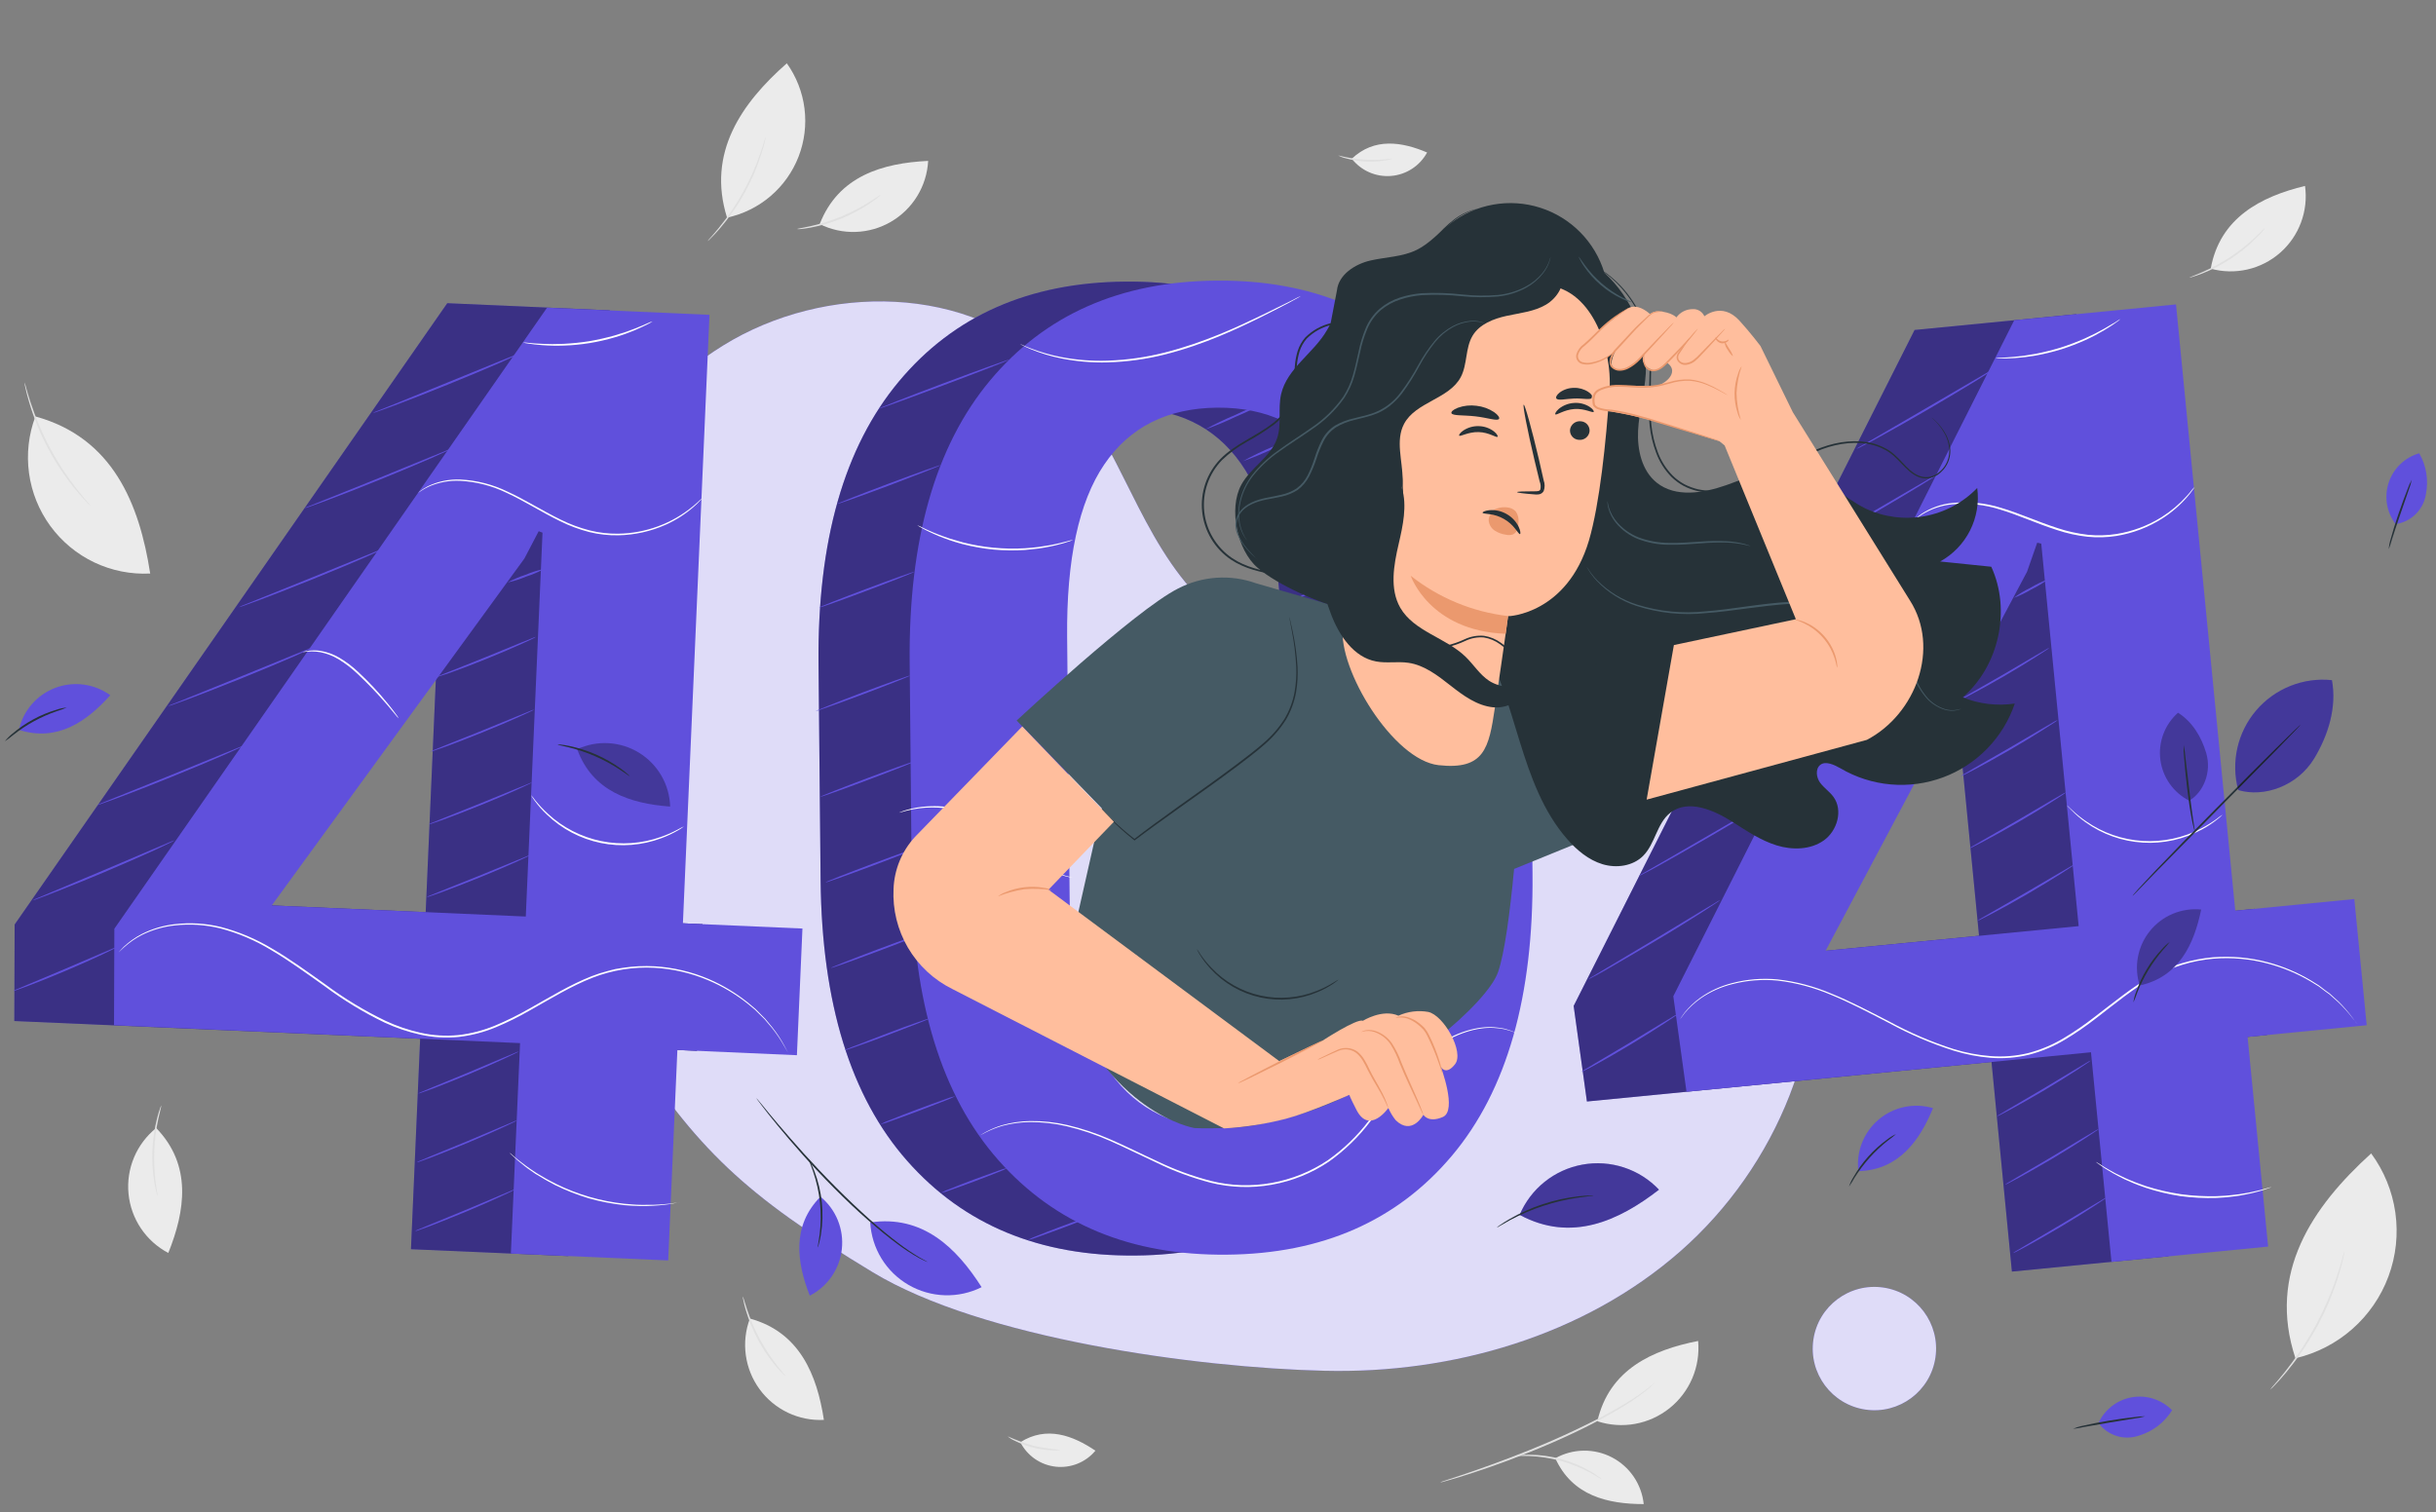 <svg width="248" height="154" viewBox="0 0 248 154" fill="none" xmlns="http://www.w3.org/2000/svg">
<rect x="0" y="0" width="248" height="154" fill="#808080" stroke="none"/>
<g clip-path="url(#clip0_207_317)">
<path d="M158.341 148.486C159.218 147.994 160.203 147.728 161.208 147.712C162.214 147.695 163.207 147.929 164.099 148.392C164.992 148.855 165.755 149.532 166.32 150.363C166.886 151.194 167.236 152.152 167.34 153.152C163.663 153.152 160.06 152.297 158.341 148.486Z" fill="#EBEBEB"/>
<path d="M162.622 144.718C163.858 145.124 165.176 145.216 166.457 144.986C167.737 144.756 168.94 144.21 169.958 143.399C170.975 142.589 171.775 141.537 172.285 140.34C172.795 139.143 172.999 137.838 172.88 136.543C168.209 137.46 163.827 139.455 162.622 144.718Z" fill="#EBEBEB"/>
<path d="M146.617 150.939C146.691 150.902 146.767 150.872 146.846 150.848L147.52 150.622C148.102 150.433 148.947 150.156 149.984 149.796C152.062 149.068 154.913 148.034 157.992 146.698C159.524 146.025 160.966 145.341 162.262 144.685C163.557 144.03 164.69 143.382 165.629 142.811C166.368 142.366 167.081 141.88 167.765 141.355C168.246 140.991 168.493 140.732 168.493 140.747C168.446 140.814 168.391 140.875 168.33 140.929C168.165 141.1 167.991 141.261 167.809 141.413C167.139 141.968 166.433 142.478 165.694 142.938C164.766 143.528 163.627 144.176 162.338 144.853C161.05 145.53 159.601 146.211 158.061 146.888C154.985 148.227 152.121 149.254 150.031 149.938C148.987 150.284 148.135 150.539 147.545 150.706L146.864 150.899C146.784 150.923 146.701 150.936 146.617 150.939Z" fill="#E0E0E0"/>
<path d="M163.073 150.626C163.073 150.655 162.629 150.357 161.898 149.96C160.942 149.447 159.932 149.042 158.887 148.751C157.839 148.467 156.762 148.302 155.677 148.26C154.847 148.227 154.327 148.26 154.327 148.231C154.445 148.196 154.567 148.176 154.691 148.173C155.021 148.137 155.352 148.122 155.684 148.125C157.893 148.135 160.06 148.728 161.967 149.843C162.254 150.01 162.531 150.193 162.797 150.393C162.9 150.457 162.993 150.535 163.073 150.626Z" fill="#E0E0E0"/>
<path d="M76.343 134.26C75.898 135.447 75.755 136.725 75.927 137.981C76.098 139.236 76.579 140.429 77.327 141.453C78.074 142.476 79.064 143.298 80.207 143.844C81.351 144.39 82.612 144.643 83.878 144.58C83.179 140.001 81.417 135.647 76.343 134.26Z" fill="#EBEBEB"/>
<path d="M75.626 132.011C75.655 132.011 75.779 132.513 76.045 133.31C76.39 134.35 76.822 135.358 77.337 136.324C77.859 137.287 78.459 138.205 79.131 139.069C79.652 139.731 80.005 140.117 79.983 140.139C79.881 140.07 79.788 139.988 79.707 139.895C79.535 139.728 79.302 139.477 79.029 139.167C77.598 137.472 76.538 135.495 75.917 133.365C75.801 132.957 75.717 132.637 75.677 132.39C75.64 132.267 75.623 132.139 75.626 132.011Z" fill="#E0E0E0"/>
<path d="M3.601 42.409C2.91 44.248 2.688 46.231 2.954 48.178C3.22 50.125 3.967 51.975 5.126 53.561C6.286 55.148 7.822 56.42 9.596 57.265C11.37 58.11 13.327 58.499 15.29 58.399C14.197 51.301 11.478 44.567 3.616 42.409" fill="#EBEBEB"/>
<path d="M2.488 38.929C2.562 39.104 2.619 39.285 2.659 39.471C2.753 39.835 2.903 40.33 3.103 40.953C3.631 42.568 4.298 44.134 5.097 45.634C5.903 47.133 6.838 48.558 7.893 49.893C8.301 50.402 8.621 50.81 8.879 51.083C9.011 51.221 9.133 51.368 9.243 51.523C9.093 51.407 8.954 51.276 8.828 51.134C8.57 50.872 8.213 50.479 7.795 49.976C5.597 47.341 3.958 44.286 2.979 40.996C2.793 40.37 2.662 39.853 2.589 39.497C2.542 39.31 2.508 39.12 2.488 38.929Z" fill="#E0E0E0"/>
<path d="M15.901 114.859C14.913 115.654 14.138 116.682 13.647 117.85C13.155 119.019 12.961 120.291 13.084 121.553C13.206 122.815 13.641 124.027 14.348 125.079C15.055 126.131 16.013 126.991 17.135 127.581C18.864 123.282 19.563 118.641 15.901 114.859Z" fill="#EBEBEB"/>
<path d="M16.425 112.559C16.454 112.559 16.305 113.072 16.127 113.891C15.655 116.035 15.563 118.245 15.854 120.421C15.963 121.255 16.072 121.768 16.039 121.775C15.987 121.659 15.949 121.537 15.927 121.411C15.865 121.182 15.792 120.847 15.719 120.432C15.354 118.243 15.448 116.002 15.996 113.851C16.101 113.44 16.203 113.123 16.283 112.89C16.318 112.775 16.365 112.663 16.425 112.559Z" fill="#E0E0E0"/>
<path d="M83.452 22.818C84.587 23.383 85.844 23.657 87.111 23.615C88.377 23.574 89.614 23.218 90.709 22.579C91.803 21.941 92.722 21.041 93.383 19.959C94.043 18.877 94.425 17.648 94.492 16.383C89.862 16.605 85.356 17.912 83.452 22.818Z" fill="#EBEBEB"/>
<path d="M81.141 23.32C81.141 23.291 81.658 23.219 82.477 23.037C84.621 22.568 86.667 21.729 88.523 20.558C89.251 20.106 89.655 19.797 89.673 19.83C89.596 19.926 89.505 20.011 89.403 20.081C89.222 20.234 88.945 20.445 88.596 20.678C86.762 21.926 84.688 22.778 82.506 23.179C82.087 23.255 81.749 23.299 81.512 23.32C81.389 23.337 81.264 23.337 81.141 23.32Z" fill="#E0E0E0"/>
<path d="M74.017 22.159C75.651 21.809 77.173 21.057 78.444 19.972C79.716 18.887 80.697 17.503 81.301 15.945C81.905 14.386 82.111 12.702 81.902 11.044C81.693 9.386 81.075 7.806 80.103 6.446C75.517 10.482 71.942 15.546 74.017 22.159Z" fill="#EBEBEB"/>
<path d="M72.033 24.554C72.124 24.424 72.226 24.302 72.339 24.19C72.547 23.961 72.841 23.619 73.191 23.189C75.026 20.947 76.448 18.396 77.388 15.655C77.57 15.13 77.705 14.701 77.792 14.402C77.828 14.245 77.881 14.091 77.948 13.944C77.937 14.106 77.908 14.265 77.861 14.421C77.799 14.726 77.679 15.149 77.497 15.695C76.624 18.483 75.188 21.062 73.278 23.273C72.914 23.695 72.601 24.027 72.376 24.241C72.273 24.357 72.158 24.462 72.033 24.554Z" fill="#E0E0E0"/>
<path d="M103.876 146.851C104.221 147.531 104.73 148.115 105.357 148.55C105.983 148.985 106.708 149.257 107.466 149.343C108.223 149.428 108.991 149.324 109.698 149.04C110.406 148.756 111.032 148.3 111.52 147.714C109.205 146.156 106.555 145.166 103.876 146.851Z" fill="#EBEBEB"/>
<path d="M102.588 146.254C103.439 146.632 104.315 146.953 105.208 147.215C106.118 147.416 107.039 147.555 107.967 147.63C107.696 147.69 107.418 147.707 107.141 147.681C105.801 147.636 104.487 147.299 103.29 146.695C103.035 146.584 102.798 146.436 102.588 146.254Z" fill="#E0E0E0"/>
<path d="M137.619 16.161C138.089 16.763 138.701 17.238 139.4 17.544C140.099 17.851 140.864 17.978 141.625 17.915C142.386 17.853 143.119 17.601 143.758 17.184C144.398 16.768 144.924 16.198 145.288 15.527C142.715 14.435 139.927 13.988 137.619 16.161Z" fill="#EBEBEB"/>
<path d="M136.239 15.826C138.048 16.299 139.933 16.404 141.783 16.135C141.528 16.243 141.258 16.313 140.982 16.343C139.658 16.558 138.303 16.483 137.011 16.121C136.74 16.062 136.48 15.963 136.239 15.826Z" fill="#E0E0E0"/>
<path d="M225.066 27.357C226.287 27.693 227.573 27.721 228.807 27.437C230.041 27.153 231.186 26.567 232.137 25.732C233.089 24.896 233.818 23.837 234.259 22.65C234.701 21.463 234.84 20.185 234.665 18.931C230.166 20.023 225.994 22.181 225.066 27.357Z" fill="#EBEBEB"/>
<path d="M222.89 28.274C222.89 28.245 223.374 28.074 224.145 27.739C226.16 26.87 228.008 25.655 229.605 24.15C230.22 23.572 230.57 23.186 230.595 23.208C230.536 23.315 230.462 23.414 230.377 23.503C230.228 23.688 230.013 23.943 229.7 24.23C228.138 25.806 226.265 27.038 224.2 27.849C223.807 28.002 223.472 28.114 223.254 28.176C223.137 28.224 223.014 28.257 222.89 28.274Z" fill="#E0E0E0"/>
<path d="M233.689 138.301C235.837 137.804 237.828 136.78 239.482 135.323C241.136 133.866 242.403 132.021 243.167 129.953C243.932 127.885 244.17 125.66 243.862 123.477C243.553 121.294 242.707 119.222 241.399 117.447C235.418 122.867 230.81 129.609 233.689 138.301Z" fill="#EBEBEB"/>
<path d="M231.109 141.504C231.232 141.33 231.369 141.164 231.516 141.009C231.789 140.703 232.172 140.248 232.627 139.677C233.082 139.105 233.606 138.403 234.148 137.602C234.69 136.801 235.24 135.888 235.775 134.905C236.31 133.922 236.747 132.954 237.122 132.058C237.497 131.163 237.792 130.344 238.014 129.645C238.236 128.946 238.403 128.378 238.509 127.982C238.554 127.773 238.618 127.568 238.698 127.37C238.675 127.583 238.636 127.793 238.582 128C238.498 128.404 238.349 128.979 238.141 129.685C237.934 130.391 237.646 131.221 237.286 132.128C236.925 133.034 236.47 134.002 235.943 134.996C235.439 135.924 234.888 136.827 234.294 137.7C233.737 138.501 233.202 139.196 232.732 139.761C232.263 140.325 231.858 140.769 231.571 141.06C231.429 141.22 231.274 141.369 231.109 141.504Z" fill="#E0E0E0"/>
<path d="M184.265 92.408C181.969 79.577 170.95 68.384 157.959 67.314C150.879 66.738 143.763 68.97 136.712 68.118C130.737 67.372 125.238 64.473 121.246 59.964C115.422 53.34 113.453 43.916 107.287 37.611C98.791 28.915 83.965 28.78 73.628 35.176C63.29 41.572 57.04 53.114 54.179 64.926L54.066 68.518C53.444 80.771 56.669 95.028 63.778 105.949C70.981 117.014 75.717 121.601 88.843 129.539C99.989 136.295 121.814 139.265 134.845 139.578C147.876 139.892 161.261 136.011 171.063 127.414C180.866 118.816 186.566 105.239 184.265 92.408Z" fill="#6050DC"/>
<g opacity="0.8">
<path d="M184.265 92.408C181.969 79.577 170.95 68.384 157.959 67.314C150.879 66.738 143.763 68.97 136.712 68.118C130.737 67.372 125.238 64.473 121.246 59.964C115.422 53.34 113.453 43.916 107.287 37.611C98.791 28.915 83.965 28.78 73.628 35.176C63.29 41.572 57.04 53.114 54.179 64.926L54.066 68.518C53.444 80.771 56.669 95.028 63.778 105.949C70.981 117.014 75.717 121.601 88.843 129.539C99.989 136.295 121.814 139.265 134.845 139.578C147.876 139.892 161.261 136.011 171.063 127.414C180.866 118.816 186.566 105.239 184.265 92.408Z" fill="white"/>
</g>
<path d="M197.04 138.219C197.538 134.787 195.16 131.601 191.728 131.103C188.296 130.605 185.11 132.983 184.612 136.415C184.114 139.847 186.492 143.033 189.924 143.531C193.356 144.029 196.542 141.651 197.04 138.219Z" fill="#6050DC"/>
<path opacity="0.8" d="M197.04 138.219C197.538 134.787 195.16 131.601 191.728 131.103C188.296 130.605 185.11 132.983 184.612 136.415C184.114 139.847 186.492 143.033 189.924 143.531C193.356 144.029 196.542 141.651 197.04 138.219Z" fill="white"/>
<path d="M146.751 89.004C146.87 101.541 144.138 111.126 138.554 117.76C132.97 124.395 125.326 127.756 115.622 127.843C105.867 127.938 98.113 124.725 92.359 118.205C86.605 111.684 83.667 102.157 83.543 89.623L83.332 67.579C83.21 55.092 85.943 45.507 91.529 38.823C97.115 32.14 104.785 28.758 114.537 28.675C124.244 28.581 131.977 31.816 137.735 38.383C143.494 44.95 146.431 54.475 146.548 66.961L146.751 89.004ZM130.433 64.646C130.353 56.752 128.979 50.923 126.309 47.159C123.64 43.395 119.757 41.536 114.661 41.583C109.582 41.631 105.749 43.564 103.162 47.381C100.576 51.198 99.313 57.053 99.373 64.944L99.628 91.731C99.703 99.666 101.095 105.528 103.803 109.316C106.511 113.104 110.402 114.973 115.477 114.925C120.551 114.876 124.372 112.944 126.939 109.126C129.506 105.309 130.752 99.411 130.677 91.432L130.433 64.646Z" fill="#6050DC"/>
<g opacity="0.4">
<path d="M146.751 89.004C146.87 101.541 144.138 111.126 138.554 117.76C132.97 124.395 125.326 127.756 115.622 127.843C105.867 127.938 98.113 124.725 92.359 118.205C86.605 111.684 83.667 102.157 83.543 89.623L83.332 67.579C83.21 55.092 85.943 45.507 91.529 38.823C97.115 32.14 104.785 28.758 114.537 28.675C124.244 28.581 131.977 31.816 137.735 38.383C143.494 44.95 146.431 54.475 146.548 66.961L146.751 89.004ZM130.433 64.646C130.353 56.752 128.979 50.923 126.309 47.159C123.64 43.395 119.757 41.536 114.661 41.583C109.582 41.631 105.749 43.564 103.162 47.381C100.576 51.198 99.313 57.053 99.373 64.944L99.628 91.731C99.703 99.666 101.095 105.528 103.803 109.316C106.511 113.104 110.402 114.973 115.477 114.925C120.551 114.876 124.372 112.944 126.939 109.126C129.506 105.309 130.752 99.411 130.677 91.432L130.433 64.646Z" fill="black"/>
</g>
<path d="M156.019 88.917C156.14 101.451 153.408 111.036 147.822 117.673C142.235 124.31 134.591 127.671 124.89 127.756C115.134 127.85 107.38 124.636 101.626 118.113C95.873 111.591 92.938 102.061 92.821 89.525L92.61 67.481C92.489 54.993 95.221 45.408 100.807 38.725C106.394 32.042 114.063 28.658 123.816 28.573C133.522 28.483 141.255 31.719 147.014 38.281C152.772 44.843 155.699 54.373 155.793 66.873L156.019 88.917ZM139.701 64.558C139.623 56.667 138.242 50.843 135.558 47.086C132.875 43.33 128.992 41.471 123.91 41.51C118.831 41.561 114.998 43.493 112.412 47.308C109.825 51.123 108.568 56.978 108.641 64.875L108.899 91.658C108.977 99.596 110.368 105.458 113.074 109.246C115.78 113.034 119.671 114.904 124.748 114.856C129.822 114.805 133.643 112.872 136.21 109.057C138.777 105.242 140.022 99.343 139.945 91.359L139.701 64.558Z" fill="#6050DC"/>
<path d="M92.657 68.791C92.676 68.839 90.524 69.694 87.853 70.699C85.181 71.703 82.993 72.461 82.993 72.428C82.993 72.395 85.126 71.525 87.798 70.52C90.47 69.516 92.639 68.74 92.657 68.791Z" fill="#6050DC"/>
<path d="M93.185 77.502C93.203 77.549 91.052 78.405 88.377 79.409C85.701 80.414 83.525 81.186 83.507 81.138C83.488 81.091 85.639 80.236 88.311 79.231C90.983 78.227 93.185 77.451 93.185 77.502Z" fill="#6050DC"/>
<path d="M93.728 86.213C93.746 86.26 91.594 87.115 88.919 88.12C86.244 89.125 84.085 89.896 84.049 89.849C84.012 89.802 86.182 88.946 88.854 87.942C91.525 86.937 93.709 86.162 93.728 86.213Z" fill="#6050DC"/>
<path d="M94.277 94.923C94.295 94.97 92.144 95.826 89.469 96.83C86.793 97.835 84.613 98.607 84.595 98.559C84.577 98.512 86.731 97.657 89.403 96.652C92.075 95.647 94.245 94.872 94.277 94.923Z" fill="#6050DC"/>
<path d="M94.798 103.634C94.693 103.701 94.581 103.756 94.463 103.797C94.245 103.892 93.924 104.023 93.531 104.18C92.737 104.496 91.642 104.908 90.426 105.377C89.21 105.847 88.104 106.236 87.299 106.52C86.899 106.662 86.571 106.775 86.346 106.848C86.23 106.896 86.107 106.928 85.982 106.942C86.086 106.874 86.198 106.819 86.317 106.778C86.535 106.684 86.852 106.553 87.248 106.414C88.038 106.098 89.138 105.686 90.353 105.217C91.569 104.747 92.676 104.354 93.48 104.074C93.88 103.932 94.208 103.819 94.434 103.746C94.549 103.69 94.671 103.652 94.798 103.634Z" fill="#6050DC"/>
<path d="M97.284 111.602C96.933 111.791 96.568 111.952 96.192 112.086C95.5 112.362 94.543 112.734 93.484 113.134C92.424 113.534 91.456 113.884 90.757 114.128C90.384 114.279 90 114.401 89.607 114.492C89.958 114.302 90.323 114.14 90.699 114.008C91.387 113.727 92.344 113.356 93.407 112.959C94.47 112.563 95.431 112.209 96.134 111.966C96.506 111.812 96.891 111.69 97.284 111.602Z" fill="#6050DC"/>
<path d="M102.609 118.911C102.296 119.085 101.968 119.232 101.63 119.351C101.015 119.599 100.174 119.93 99.22 120.287C98.267 120.643 97.4 120.953 96.789 121.167C96.456 121.302 96.113 121.408 95.762 121.484C96.075 121.308 96.403 121.161 96.742 121.044C97.353 120.796 98.198 120.465 99.151 120.108C100.105 119.751 100.971 119.442 101.583 119.224C101.915 119.089 102.258 118.984 102.609 118.911Z" fill="#6050DC"/>
<path d="M111.458 123.705C111.144 123.877 110.817 124.023 110.479 124.141C109.864 124.393 109.023 124.724 108.069 125.077C107.116 125.43 106.249 125.743 105.638 125.961C105.306 126.096 104.962 126.201 104.611 126.274C104.925 126.1 105.252 125.953 105.59 125.834C106.206 125.586 107.046 125.255 108 124.899C108.954 124.542 109.82 124.232 110.432 124.018C110.763 123.881 111.107 123.776 111.458 123.705Z" fill="#6050DC"/>
<path d="M138.146 105.115C138.168 105.162 135.406 106.451 131.977 107.994C128.548 109.538 125.749 110.746 125.727 110.699C125.705 110.652 128.468 109.363 131.915 107.82C135.362 106.276 138.125 105.068 138.146 105.115Z" fill="#6050DC"/>
<path d="M139.959 97.653C139.981 97.7 137.699 98.77 134.863 100.044C132.028 101.318 129.713 102.316 129.691 102.269C129.669 102.221 131.948 101.147 134.787 99.873C137.626 98.599 139.937 97.606 139.959 97.653Z" fill="#6050DC"/>
<path d="M140.793 89.27C140.815 89.317 138.532 90.388 135.697 91.662C132.861 92.936 130.546 93.933 130.524 93.886C130.503 93.838 132.781 92.764 135.62 91.49C138.46 90.216 140.771 89.205 140.793 89.27Z" fill="#6050DC"/>
<path d="M141.626 80.884C141.648 80.931 139.369 82.005 136.53 83.279C133.691 84.553 131.38 85.546 131.358 85.499C131.336 85.452 133.618 84.382 136.454 83.108C139.289 81.834 141.597 80.833 141.626 80.884Z" fill="#6050DC"/>
<path d="M142.464 72.501C142.482 72.548 140.203 73.622 137.368 74.896C134.532 76.17 132.217 77.163 132.195 77.116C132.173 77.069 134.456 75.999 137.291 74.721C140.127 73.444 142.442 72.461 142.464 72.501Z" fill="#6050DC"/>
<path d="M140.793 65.035C140.815 65.082 138.532 66.156 135.697 67.43C132.861 68.704 130.546 69.698 130.524 69.651C130.503 69.603 132.781 68.529 135.62 67.255C138.46 65.981 140.771 64.988 140.793 65.035Z" fill="#6050DC"/>
<path d="M140.793 56.998C140.815 57.045 138.532 58.119 135.697 59.393C132.861 60.667 130.546 61.661 130.524 61.614C130.503 61.566 132.781 60.492 135.62 59.218C138.46 57.944 140.771 56.951 140.793 56.998Z" fill="#6050DC"/>
<path d="M139.959 49.43C139.981 49.478 137.699 50.548 134.863 51.822C132.028 53.096 129.713 54.093 129.691 54.046C129.669 53.998 131.948 52.925 134.787 51.651C137.626 50.377 139.937 49.383 139.959 49.43Z" fill="#6050DC"/>
<path d="M132.77 44.156C131.771 44.71 130.741 45.208 129.687 45.648C128.658 46.145 127.602 46.585 126.524 46.966C127.522 46.41 128.551 45.911 129.607 45.474C130.636 44.977 131.692 44.537 132.77 44.156Z" fill="#6050DC"/>
<path d="M128.926 40.927C127.926 41.478 126.897 41.975 125.843 42.416C124.814 42.913 123.758 43.353 122.68 43.734C123.68 43.182 124.709 42.687 125.763 42.249C126.793 41.75 127.849 41.309 128.926 40.927Z" fill="#6050DC"/>
<path d="M93.069 58.232C93.087 58.279 90.936 59.135 88.264 60.139C85.592 61.144 83.408 61.919 83.39 61.868C83.372 61.817 85.523 60.965 88.198 59.961C90.874 58.956 93.051 58.184 93.069 58.232Z" fill="#6050DC"/>
<path d="M95.733 47.37C95.755 47.417 93.418 48.338 90.524 49.43C87.631 50.522 85.261 51.359 85.243 51.312C85.225 51.265 87.558 50.34 90.455 49.252C93.353 48.164 95.733 47.319 95.733 47.37Z" fill="#6050DC"/>
<path d="M102.748 36.617C102.766 36.668 99.806 37.822 96.137 39.202C92.468 40.581 89.48 41.659 89.462 41.612C89.443 41.564 92.403 40.403 96.072 39.023C99.741 37.644 102.729 36.57 102.748 36.617Z" fill="#6050DC"/>
<path d="M154.45 105.221L154.297 105.17L153.86 104.999C153.667 104.929 153.416 104.875 153.132 104.795C152.792 104.729 152.448 104.686 152.102 104.667C150.548 104.569 148.218 105.133 145.965 106.822C144.745 107.746 143.653 108.827 142.715 110.036C141.67 111.314 140.647 112.759 139.486 114.215C138.305 115.777 136.89 117.148 135.293 118.281C133.544 119.461 131.567 120.261 129.491 120.632C127.414 121.006 125.281 120.936 123.233 120.425C121.343 119.929 119.507 119.248 117.752 118.39C116.059 117.608 114.476 116.81 112.969 116.152C111.567 115.532 110.112 115.042 108.622 114.685C107.394 114.394 106.136 114.25 104.873 114.255C103.921 114.262 102.973 114.391 102.052 114.637C101.473 114.807 100.911 115.028 100.371 115.296L99.956 115.515C99.91 115.543 99.861 115.566 99.81 115.584L99.945 115.5L100.352 115.263C100.888 114.978 101.45 114.745 102.03 114.568C102.955 114.307 103.909 114.167 104.87 114.15C106.142 114.133 107.412 114.269 108.652 114.554C110.149 114.906 111.611 115.393 113.02 116.01C114.541 116.665 116.125 117.466 117.813 118.237C119.563 119.086 121.392 119.759 123.273 120.247C125.298 120.752 127.408 120.822 129.461 120.45C131.513 120.083 133.465 119.294 135.194 118.132C136.78 117.012 138.185 115.655 139.359 114.109C140.52 112.653 141.543 111.219 142.602 109.938C143.548 108.725 144.649 107.642 145.878 106.717C148.164 105.028 150.526 104.474 152.099 104.598C152.449 104.621 152.796 104.669 153.14 104.74C153.431 104.831 153.682 104.889 153.868 104.966L154.301 105.155L154.45 105.221Z" fill="white"/>
<path d="M156.747 80.942C156.747 80.96 156.488 80.993 156.037 81.142C155.409 81.372 154.818 81.689 154.279 82.085C153.587 82.569 152.823 83.246 151.946 83.945C150.978 84.7 149.929 85.346 148.819 85.87C146.804 86.836 144.621 87.4 142.391 87.53C141.965 87.567 141.575 87.556 141.237 87.563C140.898 87.57 140.607 87.541 140.371 87.523L139.821 87.468C139.758 87.467 139.695 87.456 139.635 87.436C139.698 87.427 139.762 87.427 139.825 87.436L140.374 87.454H141.237C141.575 87.436 141.965 87.454 142.38 87.395C144.586 87.225 146.742 86.649 148.739 85.696C149.836 85.174 150.875 84.54 151.84 83.803C152.725 83.118 153.493 82.445 154.206 81.983C154.762 81.589 155.376 81.284 156.026 81.08C156.203 81.03 156.383 80.991 156.565 80.964C156.624 80.947 156.685 80.94 156.747 80.942Z" fill="white"/>
<path d="M109.201 89.376C109.135 89.373 109.069 89.363 109.005 89.347C108.874 89.317 108.681 89.288 108.437 89.219C107.753 89.017 107.098 88.73 106.486 88.364C105.588 87.813 104.736 87.191 103.938 86.504C103.024 85.747 102.049 84.884 100.931 84.112C99.888 83.375 98.716 82.838 97.477 82.529C95.773 82.11 93.993 82.117 92.293 82.551C91.809 82.674 91.547 82.769 91.544 82.751C91.6 82.714 91.661 82.686 91.726 82.667C91.849 82.62 92.031 82.547 92.275 82.478C92.957 82.278 93.659 82.156 94.368 82.114C95.425 82.036 96.487 82.123 97.517 82.372C98.78 82.679 99.974 83.221 101.037 83.97C102.169 84.753 103.144 85.623 104.051 86.384C104.837 87.073 105.674 87.702 106.555 88.266C107.154 88.635 107.793 88.937 108.459 89.165C108.71 89.222 108.958 89.292 109.201 89.376Z" fill="white"/>
<path d="M109.263 54.967C109.067 55.058 108.864 55.132 108.655 55.189C108.416 55.273 108.173 55.345 107.927 55.404C107.64 55.476 107.316 55.575 106.948 55.64C106.58 55.706 106.184 55.797 105.747 55.851C105.31 55.906 104.848 55.957 104.356 56.001C103.289 56.068 102.218 56.055 101.153 55.961C100.089 55.854 99.034 55.668 97.997 55.404C97.524 55.269 97.069 55.145 96.658 54.996C96.246 54.847 95.861 54.708 95.519 54.566C95.176 54.424 94.871 54.275 94.601 54.151C94.332 54.028 94.11 53.907 93.928 53.806C93.735 53.709 93.55 53.599 93.374 53.474C93.576 53.549 93.772 53.637 93.961 53.74C94.146 53.831 94.376 53.944 94.645 54.057C94.914 54.17 95.22 54.315 95.569 54.439C95.919 54.563 96.297 54.719 96.709 54.847C97.12 54.974 97.568 55.105 98.041 55.233C100.1 55.752 102.226 55.952 104.345 55.826C104.833 55.786 105.296 55.76 105.729 55.695C106.162 55.629 106.559 55.575 106.923 55.509C107.287 55.444 107.611 55.364 107.898 55.302C108.186 55.24 108.433 55.174 108.626 55.12C108.835 55.053 109.047 55.002 109.263 54.967Z" fill="white"/>
<path d="M154.679 54.876C154.626 54.856 154.574 54.831 154.526 54.799L154.104 54.556C153.885 54.422 153.659 54.301 153.427 54.191C153.128 54.031 152.821 53.886 152.506 53.758L151.96 53.529C151.767 53.453 151.564 53.394 151.352 53.322C150.937 53.169 150.475 53.063 149.991 52.936C147.875 52.454 145.68 52.435 143.556 52.881C143.093 52.979 142.637 53.1 142.187 53.245C141.976 53.314 141.768 53.369 141.575 53.442L141.026 53.66C140.709 53.784 140.4 53.923 140.098 54.079C139.863 54.185 139.636 54.307 139.417 54.443L138.987 54.679C138.889 54.73 138.834 54.756 138.831 54.748C138.872 54.709 138.919 54.674 138.969 54.647L139.377 54.377C139.592 54.234 139.817 54.105 140.05 53.991C140.349 53.824 140.658 53.674 140.975 53.544L141.524 53.311C141.717 53.234 141.928 53.176 142.14 53.103C142.592 52.95 143.053 52.823 143.519 52.721C145.666 52.25 147.892 52.27 150.031 52.779C150.519 52.91 150.985 53.023 151.403 53.183C151.614 53.26 151.822 53.322 152.011 53.405L152.561 53.645C152.874 53.784 153.18 53.938 153.478 54.108C153.707 54.227 153.929 54.36 154.141 54.508L154.548 54.785C154.639 54.832 154.701 54.868 154.679 54.876Z" fill="white"/>
<path d="M132.424 30.149C132.343 30.211 132.255 30.265 132.162 30.31L131.405 30.728C130.732 31.092 129.756 31.598 128.533 32.21C126.094 33.414 122.669 35.063 118.614 36.09C116.708 36.569 114.755 36.84 112.79 36.898C111.187 36.945 109.583 36.807 108.011 36.487C106.951 36.274 105.915 35.958 104.917 35.544C104.553 35.406 104.302 35.26 104.12 35.18C104.025 35.139 103.934 35.092 103.847 35.038C103.946 35.064 104.043 35.1 104.134 35.147C104.324 35.216 104.586 35.351 104.946 35.478C105.948 35.864 106.982 36.159 108.036 36.359C109.601 36.658 111.195 36.78 112.787 36.723C114.736 36.656 116.672 36.381 118.563 35.904C122.593 34.885 126.022 33.265 128.471 32.09L131.383 30.659L132.133 30.273C132.228 30.226 132.325 30.184 132.424 30.149Z" fill="white"/>
<path d="M59.355 93.573L71.524 94.104L70.959 107L58.791 106.469L57.855 127.898L41.839 127.199L42.775 105.77L1.457 103.965L1.49 94.137L45.534 30.873L62.067 31.602L59.355 93.573ZM17.495 91.752L43.339 92.881L45.043 53.795L44.653 53.645L43.197 56.43L17.495 91.752Z" fill="#6050DC"/>
<g opacity="0.4">
<path d="M59.355 93.573L71.524 94.104L70.959 107L58.791 106.469L57.855 127.898L41.839 127.199L42.775 105.77L1.457 103.965L1.49 94.137L45.534 30.873L62.067 31.602L59.355 93.573ZM17.495 91.752L43.339 92.881L45.043 53.795L44.653 53.645L43.197 56.43L17.495 91.752Z" fill="black"/>
</g>
<path d="M69.525 94.017L81.694 94.548L81.13 107.445L68.961 106.913L68.026 128.342L52.01 127.643L52.945 106.214L11.609 104.394L11.642 94.566L55.693 31.329L72.23 32.057L69.525 94.017ZM27.665 92.197L53.528 93.325L55.231 54.239L54.842 54.09L53.386 56.874L27.665 92.197Z" fill="#6050DC"/>
<path d="M11.864 96.456C11.742 96.544 11.61 96.619 11.471 96.678C11.213 96.809 10.834 96.991 10.379 97.209C9.443 97.65 8.137 98.236 6.677 98.854C5.217 99.473 3.889 99.997 2.921 100.365C2.436 100.547 2.04 100.689 1.767 100.784C1.627 100.841 1.482 100.885 1.333 100.915C1.461 100.832 1.598 100.765 1.741 100.714L2.87 100.238L6.59 98.669L10.31 97.078L11.442 96.597C11.577 96.536 11.719 96.488 11.864 96.456Z" fill="#6050DC"/>
<path d="M17.79 85.565C17.613 85.673 17.43 85.769 17.24 85.852C16.876 86.027 16.359 86.275 15.711 86.58C14.412 87.17 12.61 87.96 10.615 88.808C8.621 89.656 6.775 90.38 5.461 90.897C4.799 91.159 4.26 91.363 3.881 91.498C3.691 91.579 3.494 91.643 3.292 91.687C3.474 91.588 3.662 91.502 3.856 91.429L5.41 90.773L10.546 88.615L15.671 86.431L17.226 85.772C17.407 85.686 17.596 85.616 17.79 85.565Z" fill="#6050DC"/>
<path d="M25.023 75.835C24.84 75.948 24.647 76.046 24.448 76.126C24.084 76.301 23.527 76.548 22.849 76.854C21.492 77.448 19.61 78.237 17.521 79.085C15.431 79.934 13.517 80.672 12.137 81.193C11.445 81.451 10.881 81.655 10.492 81.79C10.293 81.872 10.087 81.935 9.877 81.979C10.067 81.88 10.264 81.794 10.466 81.721L12.09 81.066L17.448 78.907L22.795 76.723L24.418 76.064C24.614 75.972 24.816 75.896 25.023 75.835Z" fill="#6050DC"/>
<path d="M53.993 87.061C53.869 87.147 53.736 87.219 53.597 87.276C53.338 87.403 52.96 87.578 52.486 87.789C51.547 88.215 50.237 88.779 48.777 89.372C47.318 89.966 45.982 90.464 45.013 90.828C44.526 91.003 44.133 91.141 43.86 91.232C43.719 91.286 43.574 91.326 43.426 91.352C43.553 91.274 43.689 91.21 43.83 91.163L44.966 90.704L48.708 89.205L52.435 87.676L53.567 87.214C53.703 87.147 53.846 87.096 53.993 87.061Z" fill="#6050DC"/>
<path d="M52.814 107.059C52.695 107.144 52.567 107.216 52.432 107.274C52.181 107.397 51.813 107.576 51.358 107.787C50.448 108.213 49.174 108.777 47.765 109.367C46.357 109.956 45.054 110.459 44.125 110.823C43.652 110.997 43.27 111.136 43.004 111.223C42.868 111.28 42.727 111.321 42.582 111.347C42.705 111.268 42.837 111.203 42.975 111.154L44.067 110.695L47.707 109.199L51.318 107.67L52.41 107.212C52.539 107.147 52.674 107.096 52.814 107.059Z" fill="#6050DC"/>
<path d="M52.647 114.07C52.534 114.153 52.411 114.224 52.283 114.281C52.031 114.408 51.664 114.583 51.191 114.798C50.281 115.22 49.007 115.784 47.594 116.377C46.182 116.971 44.886 117.469 43.954 117.833C43.485 118.008 43.102 118.146 42.833 118.237C42.7 118.296 42.559 118.336 42.415 118.357C42.539 118.282 42.671 118.218 42.808 118.168L43.9 117.71L47.54 116.214L51.154 114.685L52.246 114.226C52.373 114.158 52.507 114.105 52.647 114.07Z" fill="#6050DC"/>
<path d="M52.479 121.076C52.365 121.16 52.243 121.232 52.115 121.291C51.864 121.419 51.496 121.593 51.023 121.804C50.109 122.23 48.839 122.794 47.427 123.384C46.014 123.974 44.719 124.476 43.787 124.84C43.317 125.015 42.931 125.153 42.666 125.241C42.531 125.296 42.391 125.338 42.247 125.364C42.37 125.285 42.502 125.221 42.64 125.171L43.732 124.716L47.372 123.217L50.987 121.688L52.079 121.229C52.206 121.164 52.34 121.113 52.479 121.076Z" fill="#6050DC"/>
<path d="M54.183 79.657C54.057 79.741 53.925 79.813 53.786 79.872C53.527 79.999 53.149 80.174 52.694 80.385C51.755 80.811 50.444 81.375 48.985 81.968C47.525 82.562 46.189 83.06 45.221 83.424C44.733 83.599 44.34 83.737 44.067 83.825C43.927 83.88 43.782 83.922 43.634 83.948C43.76 83.867 43.896 83.803 44.038 83.756L45.174 83.297L48.916 81.801L52.643 80.272L53.775 79.814C53.905 79.747 54.042 79.695 54.183 79.657Z" fill="#6050DC"/>
<path d="M54.372 72.253C54.247 72.337 54.114 72.409 53.975 72.468C53.717 72.592 53.338 72.77 52.865 72.981C51.926 73.407 50.615 73.971 49.156 74.561C47.696 75.151 46.364 75.653 45.392 76.017C44.904 76.192 44.511 76.326 44.238 76.417C44.098 76.473 43.953 76.514 43.805 76.541C43.932 76.46 44.069 76.395 44.213 76.348L45.345 75.889L49.087 74.394L52.814 72.865L53.946 72.406C54.082 72.34 54.225 72.288 54.372 72.253Z" fill="#6050DC"/>
<path d="M54.561 64.849C54.447 64.929 54.325 64.998 54.197 65.053C53.953 65.173 53.593 65.341 53.145 65.545C52.246 65.952 51.001 66.495 49.611 67.055C48.22 67.616 46.946 68.1 46.022 68.431C45.559 68.595 45.184 68.726 44.93 68.795C44.796 68.849 44.657 68.888 44.515 68.912C44.637 68.835 44.768 68.773 44.904 68.726L45.996 68.289L49.56 66.866L53.112 65.41L54.205 64.973C54.318 64.919 54.438 64.877 54.561 64.849Z" fill="#6050DC"/>
<path d="M55.398 57.93C54.817 58.244 54.208 58.504 53.578 58.705C52.969 58.964 52.337 59.166 51.689 59.306C52.27 58.99 52.88 58.729 53.509 58.527C54.118 58.267 54.751 58.067 55.398 57.93Z" fill="#6050DC"/>
<path d="M32.241 65.76C32.057 65.87 31.866 65.967 31.669 66.051C31.305 66.225 30.748 66.469 30.068 66.779C28.714 67.372 26.832 68.162 24.739 69.01C22.646 69.858 20.735 70.601 19.359 71.118C18.667 71.376 18.103 71.58 17.713 71.715C17.513 71.793 17.308 71.857 17.098 71.907C17.287 71.803 17.484 71.716 17.688 71.645L19.311 70.994L24.67 68.821L30.017 66.637L31.637 65.978C31.833 65.892 32.035 65.819 32.241 65.76Z" fill="#6050DC"/>
<path d="M39.462 55.68C39.279 55.793 39.087 55.891 38.887 55.971C38.523 56.146 37.966 56.394 37.289 56.699C35.935 57.289 34.05 58.083 31.96 58.927C29.871 59.772 27.956 60.518 26.581 61.035C25.885 61.297 25.325 61.501 24.932 61.635C24.734 61.716 24.529 61.779 24.32 61.825C24.509 61.724 24.705 61.638 24.906 61.566L26.529 60.911L31.888 58.752L37.238 56.568L38.858 55.906C39.054 55.816 39.256 55.74 39.462 55.68Z" fill="#6050DC"/>
<path d="M46.135 45.605C45.95 45.715 45.758 45.813 45.559 45.896C45.196 46.071 44.639 46.315 43.962 46.624C42.607 47.217 40.722 48.007 38.633 48.855C36.543 49.703 34.629 50.446 33.253 50.963C32.561 51.221 31.997 51.425 31.607 51.56C31.407 51.638 31.201 51.702 30.992 51.753C31.181 51.649 31.378 51.561 31.582 51.491L33.205 50.839L38.563 48.681L43.911 46.496L45.53 45.838C45.724 45.742 45.927 45.664 46.135 45.605Z" fill="#6050DC"/>
<path d="M53.08 35.915C52.895 36.025 52.703 36.122 52.505 36.206C52.141 36.381 51.584 36.625 50.907 36.934C49.549 37.528 47.667 38.317 45.578 39.166C43.488 40.014 41.574 40.756 40.194 41.273C39.503 41.532 38.942 41.735 38.549 41.87C38.349 41.95 38.143 42.014 37.934 42.063C38.123 41.96 38.32 41.872 38.523 41.801L40.147 41.149L45.501 38.973L50.848 36.789L52.472 36.13C52.669 36.043 52.872 35.972 53.08 35.915Z" fill="#6050DC"/>
<path d="M71.505 50.719C71.445 50.807 71.374 50.888 71.294 50.959C71.088 51.185 70.868 51.398 70.635 51.596C69.786 52.337 68.834 52.95 67.807 53.416C66.276 54.104 64.622 54.475 62.944 54.508C61.952 54.526 60.962 54.415 59.999 54.177C58.971 53.914 57.974 53.541 57.026 53.067C55.067 52.113 53.327 50.988 51.627 50.206C50.137 49.475 48.516 49.052 46.859 48.961C45.743 48.904 44.629 49.112 43.608 49.569C43.333 49.698 43.069 49.849 42.819 50.02C42.733 50.083 42.643 50.141 42.549 50.191C42.627 50.119 42.71 50.052 42.797 49.991C43.041 49.805 43.302 49.642 43.576 49.503C44.597 49.015 45.721 48.783 46.852 48.826C48.532 48.906 50.178 49.328 51.689 50.067C53.407 50.85 55.154 51.971 57.095 52.917C58.034 53.383 59.02 53.749 60.036 54.009C60.982 54.245 61.955 54.358 62.93 54.344C65.724 54.306 68.421 53.313 70.574 51.531C70.883 51.283 71.101 51.065 71.254 50.923C71.332 50.848 71.416 50.78 71.505 50.719Z" fill="white"/>
<path d="M66.439 32.723C66.292 32.825 66.137 32.915 65.976 32.992C65.674 33.156 65.223 33.356 64.655 33.611C63.989 33.891 63.309 34.134 62.617 34.339C60.92 34.845 59.166 35.131 57.397 35.191C56.669 35.217 55.939 35.203 55.213 35.147C54.598 35.1 54.121 35.041 53.757 34.98C53.579 34.96 53.404 34.924 53.233 34.874C53.412 34.868 53.591 34.879 53.768 34.907C54.106 34.947 54.601 34.983 55.224 35.012C55.846 35.041 56.567 35.049 57.375 35.012C58.25 34.969 59.123 34.879 59.989 34.743C60.847 34.595 61.698 34.403 62.536 34.168C63.312 33.942 63.992 33.709 64.571 33.483C65.15 33.258 65.598 33.065 65.911 32.923C66.08 32.84 66.257 32.772 66.439 32.723Z" fill="white"/>
<path d="M40.594 73.149C40.474 73.037 40.365 72.916 40.267 72.785L39.408 71.758C38.449 70.642 37.431 69.579 36.358 68.573C35.775 68.02 35.134 67.532 34.447 67.117C33.884 66.781 33.269 66.542 32.627 66.411C32.031 66.305 31.421 66.305 30.825 66.411C30.825 66.411 30.865 66.389 30.945 66.364C31.063 66.325 31.185 66.296 31.309 66.28C31.756 66.205 32.212 66.205 32.659 66.28C33.322 66.395 33.96 66.628 34.541 66.968C35.248 67.385 35.904 67.882 36.496 68.449C37.577 69.458 38.586 70.54 39.517 71.689C39.881 72.129 40.15 72.497 40.332 72.752C40.434 72.874 40.522 73.007 40.594 73.149Z" fill="white"/>
<path d="M69.631 84.145C69.631 84.145 69.584 84.189 69.489 84.254C69.394 84.32 69.252 84.425 69.056 84.534C68.509 84.855 67.936 85.126 67.341 85.346C65.373 86.09 63.234 86.26 61.172 85.838C59.111 85.416 57.211 84.419 55.693 82.962C55.233 82.53 54.814 82.056 54.441 81.546C54.306 81.368 54.219 81.218 54.154 81.12C54.088 81.022 54.059 80.967 54.066 80.964C54.22 81.135 54.365 81.315 54.499 81.502C54.893 81.988 55.322 82.443 55.784 82.864C57.304 84.268 59.178 85.23 61.205 85.645C63.232 86.06 65.334 85.913 67.283 85.219C67.873 85.014 68.447 84.763 68.997 84.469C69.203 84.35 69.414 84.241 69.631 84.145Z" fill="white"/>
<path d="M80.234 107.194C80.234 107.194 80.198 107.139 80.132 107.022C80.067 106.906 79.965 106.739 79.841 106.52C79.476 105.873 79.059 105.256 78.596 104.675L78.101 104.092L77.835 103.776L77.526 103.473L76.871 102.826L76.106 102.192C74.886 101.222 73.539 100.422 72.102 99.815C70.369 99.082 68.522 98.652 66.642 98.545C64.479 98.429 62.316 98.776 60.298 99.564C58.169 100.401 56.112 101.664 53.935 102.887C52.833 103.524 51.691 104.091 50.517 104.584C49.301 105.096 48.017 105.433 46.706 105.585C45.394 105.717 44.069 105.637 42.782 105.348C41.537 105.074 40.325 104.665 39.168 104.129C37 103.08 34.938 101.827 33.009 100.387C31.142 99.058 29.369 97.773 27.618 96.747C26.008 95.761 24.263 95.015 22.438 94.534C20.926 94.161 19.36 94.058 17.812 94.228C16.643 94.349 15.505 94.678 14.452 95.2C13.793 95.537 13.181 95.959 12.632 96.456L12.21 96.849C12.119 96.94 12.068 96.983 12.068 96.983C12.068 96.983 12.108 96.932 12.199 96.834L12.596 96.408C13.142 95.898 13.754 95.463 14.416 95.116C15.474 94.578 16.621 94.235 17.801 94.104C19.362 93.921 20.943 94.016 22.471 94.384C24.311 94.864 26.071 95.607 27.698 96.59C29.471 97.617 31.24 98.898 33.111 100.23C35.033 101.66 37.087 102.903 39.244 103.943C40.387 104.479 41.586 104.888 42.819 105.162C44.088 105.446 45.394 105.525 46.688 105.395C47.979 105.246 49.242 104.915 50.441 104.413C51.607 103.922 52.743 103.36 53.84 102.731C56.025 101.511 58.078 100.245 60.225 99.404C60.755 99.196 61.297 99.021 61.849 98.88C62.121 98.811 62.391 98.727 62.66 98.672L63.476 98.538C64.523 98.382 65.585 98.333 66.642 98.392C68.544 98.505 70.412 98.946 72.164 99.695C73.602 100.317 74.948 101.13 76.168 102.112C76.43 102.334 76.685 102.553 76.933 102.756L77.584 103.415L77.89 103.721C77.981 103.83 78.072 103.936 78.156 104.041C78.33 104.249 78.494 104.445 78.647 104.635C79.107 105.222 79.515 105.848 79.867 106.506C79.985 106.729 80.076 106.9 80.139 107.019C80.209 107.132 80.234 107.194 80.234 107.194Z" fill="white"/>
<path d="M69.234 122.398C69.175 122.422 69.112 122.438 69.049 122.445L68.51 122.547C68.227 122.604 67.942 122.647 67.654 122.674C67.32 122.707 66.926 122.762 66.511 122.773L65.842 122.802C65.612 122.802 65.368 122.802 65.114 122.802C64.615 122.802 64.08 122.754 63.519 122.711C62.304 122.578 61.103 122.344 59.927 122.012C58.756 121.659 57.617 121.211 56.52 120.672C56.025 120.407 55.548 120.163 55.126 119.89C54.914 119.759 54.703 119.639 54.51 119.526L53.964 119.144C53.6 118.907 53.32 118.656 53.054 118.445C52.825 118.269 52.605 118.08 52.395 117.88C52.239 117.728 52.104 117.604 51.999 117.516C51.949 117.475 51.905 117.427 51.868 117.375C51.924 117.406 51.977 117.444 52.024 117.487L52.446 117.851C52.625 118.004 52.847 118.19 53.12 118.386C53.393 118.583 53.684 118.831 54.041 119.06L54.59 119.424C54.783 119.551 54.994 119.668 55.206 119.788C55.628 120.054 56.105 120.29 56.6 120.549C58.777 121.622 61.125 122.305 63.538 122.569C64.094 122.616 64.629 122.674 65.121 122.678C65.368 122.678 65.609 122.7 65.849 122.678H66.511C66.934 122.678 67.316 122.631 67.651 122.609C67.986 122.587 68.273 122.551 68.506 122.514L69.049 122.449C69.108 122.423 69.17 122.405 69.234 122.398Z" fill="white"/>
<path d="M217.426 93.722L229.547 92.539L230.803 105.385L218.681 106.571L220.767 127.916L204.824 129.478L202.749 108.133L161.559 112.159L160.208 102.429L194.916 33.6L211.387 31.988L217.426 93.722ZM175.719 97.802L201.479 95.284L197.671 56.336L197.264 56.245L196.223 59.208L175.719 97.802Z" fill="#6050DC"/>
<g opacity="0.4">
<path d="M217.426 93.722L229.547 92.539L230.803 105.385L218.681 106.571L220.767 127.916L204.824 129.478L202.749 108.133L161.559 112.159L160.208 102.429L194.916 33.6L211.387 31.988L217.426 93.722ZM175.719 97.802L201.479 95.284L197.671 56.336L197.264 56.245L196.223 59.208L175.719 97.802Z" fill="black"/>
</g>
<path d="M227.563 92.732L239.684 91.545L240.944 104.394L228.819 105.585L230.908 126.933L214.961 128.491L212.876 107.146L171.696 111.165L170.353 101.439L205.061 32.61L221.532 30.997L227.563 92.732ZM185.86 96.808L211.62 94.301L207.812 55.353L207.401 55.258L206.364 58.221L185.86 96.808Z" fill="#6050DC"/>
<path d="M170.812 103.259C170.7 103.362 170.578 103.454 170.448 103.532C170.211 103.699 169.862 103.932 169.429 104.216C168.559 104.784 167.35 105.548 165.993 106.364C164.635 107.179 163.394 107.889 162.484 108.388C162.032 108.635 161.661 108.835 161.392 108.966C161.261 109.043 161.123 109.107 160.98 109.156C161.091 109.056 161.213 108.971 161.344 108.901L162.396 108.271L165.876 106.2L169.334 104.103L170.386 103.47C170.519 103.383 170.662 103.312 170.812 103.259Z" fill="#6050DC"/>
<path d="M175.143 91.633C174.986 91.767 174.818 91.888 174.641 91.997C174.313 92.219 173.829 92.535 173.229 92.921C172.028 93.689 170.353 94.741 168.497 95.833C166.64 96.925 164.93 97.948 163.688 98.647C163.07 99.011 162.564 99.277 162.21 99.462C162.032 99.566 161.845 99.658 161.654 99.735C161.818 99.609 161.992 99.495 162.174 99.397L163.63 98.53L168.409 95.673L173.174 92.794L174.63 91.924C174.794 91.814 174.965 91.716 175.143 91.633Z" fill="#6050DC"/>
<path d="M180.938 80.993C180.772 81.128 180.596 81.249 180.411 81.357C180.047 81.583 179.559 81.903 178.929 82.292C177.67 83.068 175.915 84.112 173.964 85.248C172.013 86.384 170.233 87.385 168.934 88.113C168.286 88.477 167.758 88.75 167.39 88.939C167.203 89.045 167.009 89.136 166.808 89.212C166.981 89.086 167.164 88.972 167.354 88.874L168.868 87.996L173.869 85.106L178.86 82.194L180.371 81.313C180.551 81.192 180.741 81.085 180.938 80.993Z" fill="#6050DC"/>
<path d="M211.201 88.032C211.09 88.134 210.968 88.223 210.837 88.298C210.601 88.462 210.248 88.688 209.814 88.964C208.941 89.518 207.725 90.26 206.364 91.054C205.002 91.847 203.75 92.531 202.837 93.012C202.382 93.256 202.01 93.445 201.745 93.573C201.614 93.648 201.476 93.709 201.333 93.755C201.445 93.659 201.567 93.576 201.697 93.507L202.757 92.895L206.247 90.886L209.723 88.852L210.783 88.236C210.914 88.153 211.054 88.084 211.201 88.032Z" fill="#6050DC"/>
<path d="M212.847 107.994C212.736 108.097 212.614 108.187 212.483 108.26C212.253 108.42 211.915 108.646 211.493 108.923C210.652 109.469 209.476 110.208 208.158 110.994C206.841 111.78 205.629 112.45 204.744 112.938C204.304 113.178 203.943 113.367 203.692 113.494C203.566 113.57 203.432 113.63 203.292 113.673C203.404 113.579 203.526 113.497 203.656 113.429L204.678 112.821L208.06 110.83L211.423 108.806L212.446 108.198C212.571 108.114 212.705 108.046 212.847 107.994Z" fill="#6050DC"/>
<path d="M213.669 114.958C213.559 115.061 213.437 115.15 213.305 115.223C213.076 115.384 212.737 115.609 212.315 115.886C211.474 116.432 210.299 117.171 208.981 117.953C207.663 118.736 206.451 119.409 205.567 119.901C205.126 120.141 204.766 120.33 204.515 120.458C204.389 120.533 204.254 120.593 204.114 120.636C204.227 120.542 204.349 120.461 204.478 120.392L205.501 119.784L208.883 117.793L212.246 115.769L213.269 115.162C213.394 115.078 213.528 115.009 213.669 114.958Z" fill="#6050DC"/>
<path d="M214.485 121.921C214.375 122.024 214.252 122.113 214.121 122.187C213.891 122.347 213.553 122.572 213.131 122.845C212.29 123.395 211.114 124.134 209.796 124.917C208.479 125.699 207.267 126.373 206.382 126.864C205.942 127.104 205.581 127.294 205.33 127.421C205.203 127.494 205.069 127.554 204.93 127.599C205.042 127.505 205.164 127.424 205.294 127.355L206.317 126.748L209.698 124.756L213.061 122.733L214.084 122.125C214.209 122.041 214.344 121.972 214.485 121.921Z" fill="#6050DC"/>
<path d="M210.346 80.673C210.234 80.775 210.112 80.865 209.982 80.942C209.742 81.102 209.392 81.332 208.955 81.608C208.082 82.158 206.866 82.904 205.505 83.694C204.143 84.484 202.891 85.172 201.981 85.656C201.523 85.896 201.151 86.089 200.889 86.216C200.759 86.291 200.621 86.353 200.478 86.398C200.591 86.304 200.713 86.221 200.842 86.151L201.897 85.539L205.392 83.53L208.868 81.492L209.924 80.88C210.057 80.796 210.198 80.727 210.346 80.673Z" fill="#6050DC"/>
<path d="M209.49 73.316C209.38 73.419 209.258 73.51 209.126 73.585C208.886 73.746 208.537 73.971 208.1 74.248C207.23 74.801 206.014 75.547 204.649 76.337C203.284 77.127 202.039 77.815 201.126 78.299C200.671 78.54 200.299 78.733 200.034 78.86C199.905 78.936 199.766 78.996 199.622 79.038C199.734 78.944 199.856 78.862 199.986 78.794L201.042 78.179L204.536 76.174L208.013 74.135L209.068 73.52C209.202 73.438 209.343 73.37 209.49 73.316Z" fill="#6050DC"/>
<path d="M208.639 65.96C208.535 66.058 208.42 66.143 208.297 66.215C208.067 66.371 207.732 66.579 207.317 66.852C206.491 67.379 205.334 68.089 204.041 68.843C202.749 69.596 201.552 70.251 200.682 70.71L199.644 71.241C199.52 71.313 199.388 71.37 199.251 71.412C199.364 71.322 199.486 71.242 199.615 71.176L200.62 70.59L203.95 68.679L207.259 66.735L208.267 66.153C208.384 66.075 208.508 66.01 208.639 65.96Z" fill="#6050DC"/>
<path d="M208.493 58.993C207.962 59.389 207.394 59.732 206.797 60.019C206.229 60.36 205.63 60.649 205.01 60.882C205.541 60.486 206.109 60.142 206.706 59.855C207.274 59.514 207.872 59.225 208.493 58.993Z" fill="#6050DC"/>
<path d="M186.668 70C186.503 70.135 186.328 70.257 186.144 70.364C185.78 70.59 185.288 70.91 184.658 71.299C183.403 72.075 181.648 73.12 179.697 74.255C177.746 75.391 175.966 76.392 174.667 77.098C174.019 77.462 173.487 77.735 173.12 77.924C172.933 78.028 172.74 78.12 172.541 78.197C172.713 78.07 172.896 77.957 173.087 77.859L174.601 76.981L179.602 74.091L184.589 71.179L186.104 70.299C186.284 70.186 186.473 70.086 186.668 70Z" fill="#6050DC"/>
<path d="M192.401 58.993C192.234 59.127 192.058 59.249 191.873 59.357C191.509 59.582 191.021 59.903 190.391 60.292C189.132 61.068 187.378 62.112 185.43 63.248C183.483 64.383 181.696 65.385 180.396 66.091C179.748 66.455 179.22 66.728 178.853 66.917C178.666 67.022 178.471 67.114 178.27 67.19C178.444 67.064 178.626 66.95 178.816 66.851L180.33 65.974L185.332 63.084L190.322 60.172L191.837 59.291C192.017 59.177 192.205 59.078 192.401 58.993Z" fill="#6050DC"/>
<path d="M197.591 48.091C197.425 48.226 197.249 48.347 197.064 48.455C196.7 48.681 196.212 49.001 195.582 49.39C194.323 50.166 192.568 51.21 190.617 52.346C188.666 53.482 186.886 54.483 185.587 55.189C184.939 55.553 184.411 55.826 184.043 56.015C183.856 56.12 183.661 56.211 183.461 56.288C183.634 56.162 183.817 56.049 184.007 55.95L185.521 55.072L190.523 52.182L195.513 49.27L197.024 48.389C197.205 48.275 197.395 48.175 197.591 48.091Z" fill="#6050DC"/>
<path d="M203.113 37.517C202.947 37.651 202.771 37.773 202.585 37.881C202.24 38.106 201.734 38.427 201.104 38.816C199.845 39.591 198.09 40.636 196.139 41.775C194.188 42.915 192.408 43.908 191.109 44.618C190.461 44.982 189.933 45.252 189.565 45.441C189.378 45.547 189.184 45.64 188.983 45.718C189.154 45.587 189.337 45.473 189.529 45.375L191.043 44.502L196.044 41.59L201.035 38.678L202.545 37.797C202.728 37.69 202.917 37.596 203.113 37.517Z" fill="#6050DC"/>
<path d="M223.428 49.587C223.378 49.681 223.32 49.77 223.253 49.853C223.081 50.107 222.893 50.35 222.689 50.581C221.953 51.437 221.094 52.18 220.141 52.786C218.725 53.69 217.14 54.297 215.482 54.57C214.503 54.727 213.509 54.755 212.523 54.654C211.468 54.538 210.428 54.309 209.421 53.973C207.347 53.307 205.468 52.437 203.674 51.898C202.096 51.391 200.433 51.204 198.782 51.349C197.668 51.45 196.594 51.813 195.648 52.408C195.391 52.575 195.148 52.761 194.92 52.965C194.846 53.042 194.766 53.111 194.679 53.172C194.744 53.089 194.816 53.011 194.894 52.939C195.11 52.721 195.345 52.522 195.597 52.346C196.542 51.718 197.627 51.331 198.756 51.218C200.43 51.042 202.122 51.21 203.728 51.713C205.548 52.248 207.427 53.11 209.48 53.777C210.475 54.107 211.502 54.334 212.545 54.454C213.514 54.553 214.493 54.527 215.457 54.377C217.093 54.117 218.661 53.531 220.068 52.655C221.012 52.063 221.87 51.343 222.616 50.515C222.824 50.293 223.02 50.06 223.202 49.816C223.272 49.734 223.348 49.658 223.428 49.587Z" fill="white"/>
<path d="M215.879 32.482C215.75 32.605 215.609 32.716 215.46 32.814C215.184 33.021 214.769 33.294 214.241 33.611C213.622 33.982 212.982 34.318 212.326 34.619C211.52 34.983 210.694 35.301 209.851 35.569C209.005 35.829 208.144 36.04 207.274 36.199C206.563 36.323 205.846 36.411 205.126 36.461C204.511 36.501 204.012 36.508 203.67 36.497C203.491 36.505 203.312 36.494 203.135 36.465C203.311 36.435 203.489 36.421 203.667 36.425C204.009 36.425 204.504 36.381 205.123 36.326C205.741 36.272 206.455 36.173 207.248 36.028C208.108 35.859 208.958 35.646 209.796 35.391C210.633 35.124 211.454 34.813 212.257 34.459C212.985 34.128 213.644 33.8 214.175 33.494C214.707 33.189 215.133 32.937 215.42 32.766C215.564 32.658 215.718 32.563 215.879 32.482Z" fill="white"/>
<path d="M195.979 76.141C195.848 76.045 195.726 75.938 195.615 75.82L194.617 74.929C193.512 73.958 192.356 73.048 191.152 72.202C190.497 71.732 189.793 71.334 189.052 71.016C188.448 70.762 187.806 70.613 187.152 70.575C186.547 70.55 185.942 70.631 185.365 70.815C185.365 70.815 185.401 70.786 185.477 70.75C185.588 70.697 185.702 70.654 185.82 70.619C186.253 70.485 186.706 70.425 187.159 70.44C187.831 70.462 188.494 70.602 189.117 70.855C189.875 71.168 190.593 71.567 191.258 72.046C192.471 72.893 193.624 73.823 194.708 74.83C195.123 75.216 195.436 75.558 195.666 75.769C195.784 75.881 195.889 76.005 195.979 76.141Z" fill="white"/>
<path d="M226.271 82.948C226.271 82.948 226.235 82.995 226.147 83.075C226.06 83.155 225.936 83.275 225.758 83.41C225.266 83.806 224.738 84.156 224.182 84.454C222.337 85.462 220.246 85.928 218.149 85.799C216.051 85.671 214.033 84.952 212.326 83.727C211.811 83.363 211.331 82.952 210.892 82.5C210.732 82.343 210.623 82.209 210.528 82.136C210.485 82.093 210.448 82.044 210.419 81.99C210.419 81.99 210.601 82.158 210.925 82.463C211.379 82.89 211.866 83.281 212.381 83.632C214.081 84.811 216.071 85.502 218.136 85.63C220.201 85.759 222.261 85.319 224.094 84.36C224.65 84.074 225.183 83.745 225.689 83.377C225.874 83.223 226.069 83.08 226.271 82.948Z" fill="white"/>
<path d="M240.016 104.271C239.967 104.226 239.92 104.179 239.877 104.129C239.79 104.023 239.673 103.87 239.513 103.674C239.059 103.085 238.561 102.532 238.021 102.021L237.446 101.512L237.14 101.239L236.776 100.98L236.048 100.434L235.2 99.913C233.858 99.125 232.416 98.523 230.912 98.123C229.09 97.636 227.197 97.466 225.317 97.62C223.159 97.811 221.067 98.46 219.18 99.524C217.189 100.652 215.333 102.192 213.356 103.71C212.353 104.494 211.303 105.215 210.211 105.869C209.076 106.547 207.851 107.06 206.571 107.394C205.29 107.706 203.966 107.813 202.651 107.71C201.377 107.605 200.119 107.361 198.898 106.982C196.605 106.252 194.388 105.302 192.277 104.147C190.239 103.091 188.313 102.072 186.427 101.304C184.687 100.558 182.848 100.067 180.967 99.848C179.417 99.698 177.852 99.821 176.345 100.212C175.205 100.496 174.125 100.982 173.156 101.646C172.549 102.075 171.998 102.579 171.518 103.146L171.172 103.612C171.092 103.717 171.048 103.768 171.048 103.768C171.048 103.768 171.081 103.71 171.154 103.601L171.489 103.124C171.958 102.541 172.504 102.024 173.112 101.588C174.082 100.904 175.169 100.403 176.319 100.11C177.839 99.708 179.417 99.579 180.982 99.728C182.871 99.945 184.719 100.436 186.468 101.184C188.368 101.948 190.3 102.968 192.339 104.016C194.442 105.161 196.649 106.105 198.931 106.833C200.139 107.201 201.384 107.436 202.644 107.536C203.939 107.638 205.243 107.533 206.506 107.223C207.763 106.893 208.968 106.386 210.084 105.719C211.17 105.071 212.214 104.355 213.211 103.575C215.191 102.065 217.058 100.521 219.067 99.386C219.564 99.106 220.077 98.856 220.603 98.639C220.862 98.53 221.113 98.414 221.375 98.319L222.161 98.072C223.177 97.77 224.221 97.571 225.277 97.478C227.176 97.326 229.087 97.5 230.926 97.995C232.439 98.403 233.889 99.015 235.236 99.815L236.084 100.343L236.812 100.904L237.176 101.162L237.482 101.442L238.054 101.959C238.584 102.479 239.071 103.042 239.51 103.641C239.655 103.845 239.772 104.005 239.852 104.11L240.016 104.271Z" fill="white"/>
<path d="M231.258 120.873C231.202 120.902 231.144 120.927 231.083 120.945L230.566 121.124C230.294 121.219 230.017 121.3 229.736 121.368C229.405 121.448 229.037 121.557 228.615 121.626L227.96 121.75C227.731 121.79 227.49 121.812 227.232 121.844C226.737 121.917 226.202 121.943 225.638 121.979C224.421 122.016 223.204 121.954 221.998 121.794C220.789 121.61 219.598 121.325 218.438 120.942C217.906 120.752 217.4 120.578 216.945 120.367C216.716 120.265 216.49 120.177 216.283 120.075L215.689 119.773C215.304 119.588 214.98 119.38 214.688 119.209C214.438 119.067 214.195 118.911 213.96 118.743L213.513 118.427C213.458 118.393 213.408 118.353 213.364 118.306C213.424 118.327 213.482 118.357 213.535 118.394L214.001 118.681C214.197 118.809 214.445 118.962 214.729 119.118C215.012 119.275 215.347 119.482 215.733 119.653L216.33 119.941C216.538 120.043 216.763 120.126 216.993 120.225C217.448 120.425 217.95 120.589 218.478 120.778C219.641 121.148 220.833 121.423 222.041 121.601C223.241 121.763 224.452 121.83 225.663 121.801C226.22 121.768 226.755 121.753 227.243 121.684C227.487 121.655 227.727 121.637 227.971 121.601L228.626 121.491C229.045 121.433 229.412 121.331 229.744 121.262C230.075 121.193 230.351 121.116 230.577 121.047L231.105 120.905C231.155 120.889 231.206 120.878 231.258 120.873Z" fill="white"/>
<path d="M155.458 67.561L152.91 67.161L137.124 62.065L127.893 59.397C126.596 58.929 125.216 58.736 123.84 58.83C122.465 58.924 121.124 59.303 119.903 59.943C115.535 62.163 103.501 73.367 103.501 73.367L112.168 82.303L108.087 100.387C112.656 113.374 121.599 114.863 121.599 114.863C125.97 115.049 130.333 114.328 134.412 112.744C142.715 109.589 151.425 102.159 152.517 98.967C153.172 97.052 153.715 93.027 154.144 88.48L167.292 83.122L170.856 64.922L155.458 67.561Z" fill="#455A64"/>
<path d="M136.254 99.761C136.254 99.761 136.214 99.804 136.126 99.874C136.039 99.943 135.912 100.048 135.733 100.165C135.236 100.499 134.707 100.784 134.153 101.013C132.311 101.798 130.27 101.99 128.314 101.564C126.357 101.137 124.582 100.113 123.233 98.632C122.823 98.192 122.457 97.711 122.141 97.198C122.029 97.02 121.959 96.871 121.905 96.772C121.876 96.724 121.853 96.673 121.836 96.619C121.968 96.791 122.09 96.971 122.2 97.158C122.533 97.65 122.908 98.111 123.321 98.538C124.668 99.968 126.416 100.957 128.335 101.377C130.255 101.796 132.256 101.626 134.077 100.889C134.629 100.673 135.162 100.408 135.668 100.099C136.054 99.87 136.243 99.739 136.254 99.761Z" fill="#263238"/>
<path d="M131.26 62.818C131.274 62.846 131.284 62.875 131.289 62.906C131.307 62.975 131.329 63.059 131.354 63.164C131.409 63.39 131.485 63.728 131.576 64.162C131.846 65.388 132.02 66.632 132.097 67.885C132.143 68.754 132.093 69.626 131.948 70.484C131.771 71.474 131.42 72.424 130.91 73.291C130.319 74.227 129.592 75.07 128.752 75.791C127.896 76.556 126.95 77.247 125.985 77.997C123.932 79.537 121.938 80.931 120.161 82.198C118.385 83.464 116.802 84.597 115.542 85.55L115.502 85.583L115.462 85.55C114.573 84.845 113.73 84.085 112.936 83.275C112.721 83.057 112.523 82.823 112.343 82.576C112.281 82.493 112.244 82.423 112.215 82.38C112.2 82.356 112.187 82.332 112.175 82.307C112.175 82.307 112.244 82.394 112.372 82.554C112.563 82.79 112.767 83.015 112.983 83.228C113.793 84.013 114.643 84.756 115.531 85.452H115.451C116.703 84.484 118.269 83.33 120.052 82.059C121.836 80.789 123.823 79.388 125.876 77.848C126.837 77.12 127.783 76.41 128.632 75.664C129.46 74.956 130.179 74.129 130.765 73.211C131.269 72.366 131.618 71.438 131.795 70.47C131.946 69.622 132.003 68.76 131.966 67.9C131.901 66.653 131.748 65.412 131.507 64.187C131.427 63.761 131.365 63.426 131.318 63.182C131.299 63.078 131.284 62.991 131.274 62.92C131.263 62.888 131.258 62.853 131.26 62.818Z" fill="#263238"/>
<path d="M199.812 71.005C203.506 67.834 204.759 62.13 202.724 57.708L197.519 57.173C198.829 56.451 199.89 55.35 200.563 54.015C201.237 52.679 201.491 51.171 201.293 49.689C199.853 51.179 197.983 52.182 195.945 52.557C193.907 52.933 191.802 52.661 189.926 51.782C187.494 50.581 185.521 48.342 182.849 47.872C180.425 47.447 178.041 48.6 175.719 49.408C173.396 50.217 170.586 50.686 168.664 49.146C167.143 47.927 166.67 45.79 166.768 43.839C166.866 41.888 167.43 39.988 167.55 38.041C167.637 36.125 167.305 34.213 166.576 32.438C165.848 30.664 164.74 29.07 163.332 27.769C162.861 26.218 162.02 24.806 160.881 23.653C159.743 22.5 158.341 21.64 156.797 21.149C155.253 20.658 153.613 20.55 152.017 20.834C150.422 21.117 148.92 21.785 147.64 22.778C146.5 23.659 145.539 24.799 144.247 25.436C142.791 26.163 141.091 26.163 139.515 26.527C137.939 26.892 136.276 27.962 136.108 29.581L135.471 32.898C135.366 33.134 135.253 33.367 135.107 33.596C133.768 35.948 131.023 37.495 130.422 40.148C130.088 41.63 130.503 43.235 130.004 44.669C129.345 46.558 127.307 47.621 126.364 49.379C125.061 51.796 125.945 56.03 128.031 57.813C130.117 59.597 134.416 61.49 137.102 62.061C137.83 59.269 138.474 56.285 139.097 53.23C140.189 54.282 141.342 55.283 142.485 56.277C145.474 58.876 148.528 61.515 150.603 64.889C154.545 71.307 154.607 79.813 159.575 85.47C160.547 86.58 161.73 87.567 163.142 87.996C164.555 88.426 166.229 88.196 167.274 87.155C168.508 85.925 168.668 83.85 170.033 82.769C171.853 81.331 174.496 82.478 176.443 83.727C177.855 84.629 179.268 85.583 180.866 86.078C182.464 86.573 184.327 86.54 185.689 85.565C187.05 84.589 187.647 82.507 186.664 81.149C186.271 80.607 185.685 80.228 185.295 79.693C184.906 79.158 184.793 78.285 185.328 77.873C185.863 77.462 186.741 77.873 187.378 78.237C188.94 79.156 190.688 79.715 192.494 79.873C194.299 80.032 196.118 79.786 197.817 79.154C199.516 78.522 201.052 77.52 202.316 76.22C203.579 74.92 204.536 73.355 205.119 71.638C203.325 71.906 201.492 71.688 199.812 71.005Z" fill="#263238"/>
<path d="M196.561 42.449C196.728 42.57 196.885 42.704 197.031 42.849C197.47 43.258 197.839 43.736 198.123 44.265C198.32 44.651 198.455 45.064 198.523 45.492C198.607 46.046 198.529 46.612 198.299 47.122C198.069 47.633 197.697 48.067 197.227 48.371C196.951 48.55 196.637 48.663 196.31 48.702C195.963 48.739 195.613 48.689 195.291 48.557C193.94 48.003 193.26 46.442 191.8 45.747C190.377 44.993 188.557 44.942 186.81 45.343C185.062 45.743 183.355 46.693 181.634 47.661C179.912 48.63 178.081 49.667 175.973 50.027C174.939 50.228 173.875 50.22 172.843 50.005C172.336 49.89 171.847 49.709 171.387 49.467C170.94 49.222 170.529 48.919 170.164 48.564C169.47 47.858 168.936 47.012 168.599 46.081C168.268 45.199 168.051 44.278 167.951 43.341C167.758 41.521 167.911 39.773 167.929 38.161C168.002 36.665 167.853 35.166 167.488 33.713C167.315 33.086 167.082 32.476 166.793 31.893C166.54 31.368 166.245 30.865 165.909 30.39C165.376 29.624 164.752 28.927 164.049 28.315C163.601 27.93 163.125 27.58 162.625 27.266L162.229 27.03L162.098 26.946C162.147 26.964 162.195 26.988 162.24 27.015L162.647 27.234C163.971 28.017 165.112 29.073 165.996 30.331C166.724 31.346 167.272 32.479 167.616 33.68C167.996 35.143 168.154 36.655 168.085 38.164C168.085 39.788 167.929 41.521 168.125 43.322C168.225 44.243 168.439 45.148 168.762 46.016C169.093 46.921 169.615 47.744 170.291 48.429C170.642 48.773 171.039 49.067 171.471 49.303C171.914 49.534 172.385 49.709 172.872 49.823C173.88 50.03 174.919 50.036 175.93 49.842C177.997 49.478 179.81 48.462 181.532 47.498C183.253 46.533 184.953 45.583 186.759 45.172C187.632 44.966 188.531 44.89 189.427 44.946C189.856 44.976 190.281 45.045 190.697 45.153C191.101 45.262 191.491 45.415 191.862 45.608C193.373 46.336 194.046 47.916 195.331 48.429C195.624 48.554 195.943 48.605 196.261 48.577C196.578 48.549 196.884 48.443 197.151 48.269C197.64 47.961 198.022 47.508 198.243 46.973C198.435 46.514 198.497 46.01 198.425 45.517C198.369 45.099 198.246 44.692 198.061 44.312C197.792 43.788 197.443 43.307 197.027 42.889C196.885 42.744 196.772 42.638 196.696 42.569C196.619 42.5 196.561 42.449 196.561 42.449Z" fill="#263238"/>
<path d="M137.065 63.459C137.065 63.459 137.065 63.404 137.036 63.295C137.017 63.134 136.984 62.974 136.938 62.818C136.77 62.215 136.465 61.66 136.046 61.195C135.37 60.47 134.547 59.898 133.633 59.517C132.577 59.033 131.267 58.789 129.833 58.527C128.399 58.265 126.772 57.952 125.308 56.976C124.496 56.427 123.813 55.707 123.309 54.867C122.804 54.026 122.49 53.085 122.388 52.11C122.286 51.135 122.399 50.149 122.718 49.222C123.038 48.295 123.557 47.449 124.238 46.744C125.745 45.197 127.878 44.429 129.618 43.071C130.045 42.729 130.428 42.337 130.761 41.903C131.074 41.46 131.31 40.968 131.46 40.447C131.751 39.413 131.726 38.332 131.824 37.28C131.863 36.753 131.961 36.232 132.115 35.726C132.277 35.225 132.538 34.762 132.883 34.364C133.599 33.647 134.5 33.143 135.486 32.908C136.421 32.636 137.353 32.464 138.23 32.224C139.088 32.005 139.9 31.635 140.629 31.132C141.301 30.656 141.905 30.09 142.424 29.451C142.909 28.877 143.363 28.277 143.781 27.652C144.586 26.437 145.274 25.297 146.005 24.376C146.611 23.581 147.325 22.876 148.127 22.28C148.637 21.906 149.204 21.616 149.805 21.421C150.012 21.348 150.226 21.294 150.442 21.261C150.442 21.261 150.22 21.311 149.816 21.457C149.225 21.665 148.67 21.963 148.171 22.342C147.382 22.941 146.682 23.648 146.089 24.442C145.361 25.352 144.691 26.488 143.905 27.718C143.491 28.364 143.039 28.985 142.551 29.578C142.025 30.231 141.413 30.809 140.731 31.296C139.988 31.8 139.163 32.17 138.292 32.388C137.404 32.636 136.472 32.807 135.551 33.08C134.597 33.303 133.725 33.788 133.032 34.481C132.705 34.86 132.458 35.3 132.304 35.777C132.155 36.27 132.061 36.778 132.024 37.291C131.926 38.332 131.955 39.42 131.66 40.494C131.504 41.032 131.258 41.539 130.932 41.994C130.589 42.441 130.193 42.844 129.753 43.195C128.861 43.852 127.926 44.446 126.954 44.975C126.027 45.487 125.17 46.117 124.406 46.85C123.741 47.536 123.236 48.36 122.923 49.263C122.611 50.165 122.5 51.125 122.598 52.075C122.695 53.026 123 53.943 123.489 54.763C123.979 55.583 124.642 56.286 125.432 56.823C126.852 57.781 128.468 58.086 129.891 58.374C131.314 58.661 132.643 58.898 133.706 59.397C134.63 59.79 135.458 60.379 136.134 61.122C136.553 61.599 136.852 62.17 137.007 62.786C137.049 62.944 137.076 63.106 137.087 63.27C137.065 63.404 137.065 63.459 137.065 63.459Z" fill="#263238"/>
<path d="M166.127 30.782C166.032 30.773 165.938 30.748 165.851 30.71C165.602 30.628 165.359 30.531 165.123 30.419C163.547 29.676 162.202 28.52 161.231 27.073C161.086 26.856 160.953 26.63 160.835 26.396C160.783 26.315 160.745 26.225 160.722 26.131C160.747 26.131 160.955 26.465 161.341 26.993C162.351 28.374 163.665 29.505 165.181 30.298C165.76 30.601 166.142 30.753 166.127 30.782Z" fill="#455A64"/>
<path d="M178.23 55.611C178.23 55.611 178.001 55.553 177.59 55.465C177.007 55.342 176.415 55.269 175.821 55.247C174.939 55.223 174.057 55.249 173.178 55.324C172.181 55.393 171.081 55.495 169.92 55.469C168.82 55.469 167.731 55.264 166.706 54.865C165.874 54.517 165.136 53.979 164.551 53.292C164.159 52.829 163.876 52.283 163.725 51.694C163.685 51.536 163.659 51.374 163.648 51.21C163.64 51.154 163.64 51.096 163.648 51.039C163.67 51.039 163.681 51.272 163.798 51.676C163.975 52.241 164.269 52.762 164.66 53.205C165.241 53.862 165.966 54.376 166.779 54.705C167.785 55.085 168.852 55.279 169.927 55.28C171.074 55.305 172.17 55.211 173.171 55.149C174.056 55.08 174.945 55.068 175.831 55.112C176.433 55.148 177.029 55.241 177.611 55.393C177.769 55.435 177.925 55.484 178.077 55.542C178.132 55.557 178.183 55.58 178.23 55.611Z" fill="#455A64"/>
<path d="M199.681 72.162C199.681 72.162 199.648 72.162 199.575 72.209C199.471 72.257 199.363 72.292 199.251 72.315C198.819 72.407 198.37 72.387 197.948 72.257C197.284 72.043 196.684 71.668 196.201 71.165C195.588 70.475 195.111 69.676 194.796 68.81C194.399 67.878 194.068 66.808 193.416 65.817C193.087 65.305 192.7 64.832 192.262 64.409C191.79 63.966 191.273 63.575 190.719 63.24C188.433 61.861 185.43 61.297 182.347 61.479C179.264 61.661 176.363 62.243 173.68 62.429C171.301 62.684 168.895 62.435 166.619 61.701C165.078 61.2 163.686 60.324 162.567 59.153C162.394 58.97 162.232 58.777 162.083 58.574C161.967 58.431 161.862 58.279 161.77 58.119C161.697 57.999 161.639 57.901 161.592 57.828C161.569 57.796 161.551 57.762 161.537 57.726C161.537 57.726 161.566 57.755 161.61 57.817L161.799 58.097C161.899 58.251 162.008 58.398 162.127 58.538C162.279 58.736 162.445 58.925 162.622 59.102C163.748 60.237 165.134 61.081 166.659 61.562C168.922 62.272 171.308 62.505 173.666 62.247C176.334 62.05 179.231 61.439 182.336 61.279C185.441 61.118 188.469 61.668 190.792 63.08C191.355 63.423 191.881 63.825 192.361 64.278C192.806 64.716 193.2 65.205 193.533 65.734C194.192 66.749 194.516 67.831 194.905 68.759C195.205 69.615 195.664 70.407 196.259 71.092C196.725 71.59 197.306 71.965 197.952 72.184C198.362 72.322 198.8 72.353 199.226 72.275C199.535 72.224 199.677 72.147 199.681 72.162Z" fill="#455A64"/>
<path d="M142.431 30.779C141.749 30.762 141.086 31.001 140.573 31.45C140.059 31.898 139.733 32.522 139.657 33.2L136.712 63.852C136.203 68.162 141.841 77.404 146.46 77.913C151.123 78.427 151.582 76.166 152.186 72.089C153.198 65.268 153.536 62.698 153.533 62.738C153.529 62.778 159.539 62.538 161.767 55.029C162.859 51.294 163.506 45.015 163.86 39.861C164.176 35.22 161.872 29.174 157.22 29.054L142.431 30.779Z" fill="#FFBE9D"/>
<path d="M161.828 43.919C161.798 44.179 161.666 44.416 161.462 44.578C161.257 44.741 160.996 44.816 160.736 44.786C160.61 44.779 160.486 44.748 160.372 44.693C160.258 44.638 160.156 44.56 160.072 44.465C159.989 44.37 159.925 44.26 159.884 44.14C159.844 44.02 159.828 43.893 159.837 43.767C159.869 43.508 160.002 43.271 160.206 43.109C160.41 42.946 160.67 42.87 160.929 42.897C161.056 42.903 161.18 42.935 161.295 42.99C161.409 43.045 161.511 43.123 161.595 43.218C161.679 43.314 161.742 43.425 161.783 43.545C161.823 43.666 161.838 43.793 161.828 43.919Z" fill="#263238"/>
<path d="M162.247 41.936C162.13 42.074 161.344 41.572 160.278 41.648C159.211 41.724 158.458 42.31 158.345 42.19C158.287 42.136 158.392 41.895 158.709 41.623C159.148 41.271 159.684 41.064 160.245 41.029C160.798 40.988 161.351 41.124 161.821 41.419C162.174 41.648 162.302 41.885 162.247 41.936Z" fill="#263238"/>
<path d="M152.463 44.473C152.335 44.6 151.6 44.021 150.534 43.996C149.467 43.97 148.67 44.48 148.557 44.36C148.502 44.298 148.633 44.069 148.983 43.832C149.453 43.523 150.008 43.369 150.57 43.392C151.124 43.406 151.66 43.596 152.099 43.934C152.419 44.181 152.517 44.433 152.463 44.473Z" fill="#263238"/>
<path d="M154.45 50.111C154.45 50.049 155.127 50.024 156.212 50.027C156.485 50.027 156.747 50.027 156.82 49.834C156.878 49.559 156.852 49.272 156.743 49.012C156.576 48.322 156.4 47.594 156.215 46.828C155.487 43.752 155.003 41.237 155.123 41.208C155.244 41.178 155.935 43.654 156.66 46.729C156.834 47.486 156.998 48.207 157.155 48.913C157.285 49.266 157.285 49.653 157.155 50.005C157.103 50.095 157.032 50.172 156.946 50.23C156.86 50.288 156.762 50.326 156.66 50.34C156.504 50.36 156.346 50.36 156.19 50.34C155.113 50.257 154.446 50.169 154.45 50.111Z" fill="#263238"/>
<path d="M153.533 62.731C149.912 62.309 146.481 60.889 143.621 58.629C143.621 58.629 145.518 64.242 153.289 64.536L153.533 62.731Z" fill="#EB996E"/>
<path d="M152.612 42.649C152.444 42.908 151.436 42.529 150.184 42.391C148.932 42.252 147.865 42.354 147.763 42.063C147.72 41.925 147.953 41.699 148.415 41.521C149.022 41.302 149.672 41.232 150.311 41.317C150.954 41.387 151.57 41.609 152.11 41.965C152.517 42.249 152.688 42.525 152.612 42.649Z" fill="#263238"/>
<path d="M162.087 40.505C161.912 40.756 161.166 40.545 160.267 40.578C159.368 40.611 158.643 40.822 158.447 40.578C158.367 40.458 158.472 40.214 158.785 39.966C159.209 39.659 159.718 39.493 160.241 39.493C160.757 39.477 161.266 39.621 161.697 39.904C162.05 40.137 162.163 40.385 162.087 40.505Z" fill="#263238"/>
<path d="M151.873 52.044C152.361 51.71 152.961 51.58 153.544 51.68C153.841 51.721 154.115 51.864 154.319 52.084C154.539 52.41 154.636 52.803 154.592 53.194C154.594 53.43 154.558 53.665 154.486 53.889C154.412 54.114 154.252 54.301 154.042 54.41C153.809 54.494 153.555 54.507 153.314 54.446C152.914 54.395 152.53 54.256 152.19 54.039C152.02 53.93 151.876 53.786 151.768 53.616C151.66 53.446 151.59 53.255 151.563 53.056C151.541 52.855 151.584 52.653 151.685 52.478C151.787 52.304 151.942 52.167 152.128 52.088" fill="#EB996E"/>
<path d="M154.745 54.381C154.668 54.41 154.526 54.177 154.272 53.86C153.955 53.444 153.558 53.097 153.104 52.838C152.65 52.579 152.148 52.414 151.629 52.353C151.225 52.295 150.956 52.291 150.937 52.211C150.919 52.131 151.174 51.996 151.636 51.949C152.246 51.901 152.856 52.038 153.387 52.342C153.92 52.643 154.347 53.099 154.614 53.649C154.81 54.068 154.814 54.359 154.745 54.381Z" fill="#263238"/>
<path d="M136.301 61.745C138.831 61.239 140.782 59.065 141.652 56.648C142.522 54.231 142.474 51.571 142.245 49.005C142.252 48.838 142.224 48.673 142.165 48.518C142.105 48.362 142.015 48.221 141.899 48.102C141.517 47.807 140.968 48.047 140.553 48.298C138.958 49.268 137.429 50.343 135.977 51.516C134.623 52.608 133.283 53.864 132.763 55.52C131.966 58.068 133.651 61.108 136.232 61.777" fill="#263238"/>
<path d="M194.45 61.151L182.522 41.976L179.224 35.227C179.224 35.227 178.172 33.833 177.08 32.643C175.289 30.688 173.516 32.206 173.516 32.206C173.417 31.975 173.249 31.781 173.034 31.651C172.819 31.52 172.569 31.46 172.319 31.478C171.997 31.478 171.68 31.554 171.393 31.7C171.107 31.846 170.859 32.058 170.67 32.319C170.67 32.319 170.182 31.776 168.828 31.693C168.52 31.689 168.22 31.786 167.973 31.969C167.529 31.58 166.713 31.019 165.931 31.303C165.319 31.525 161.61 34.346 160.696 35.766C160.245 36.468 161.082 37.378 162.211 36.953C162.675 36.802 163.127 36.619 163.565 36.403C163.907 36.21 164.217 35.965 164.482 35.675C164.482 35.675 163.546 37.313 164.482 37.6C164.788 37.662 165.104 37.656 165.408 37.582C165.712 37.508 165.996 37.369 166.24 37.175C166.604 36.876 167.004 36.486 167.394 36.104L167.35 36.17C166.833 36.934 168.18 38.066 168.832 37.608C169.135 37.394 169.425 37.163 169.702 36.916C171.216 38.008 169.116 39.424 168.228 39.351C166.861 39.248 165.488 39.248 164.122 39.351C163.35 39.413 162.666 39.599 162.243 40.025C161.741 40.541 162.269 41.626 162.971 41.735C164.278 41.939 165.945 42.227 167.678 42.675C169.716 43.199 175.056 44.935 175.056 44.935L175.577 45.357L182.831 63.051L170.412 65.683L167.638 81.422L190.06 75.336C195.105 72.679 197.511 65.956 194.45 61.151Z" fill="#FFBE9D"/>
<path d="M175.06 44.902C174.963 44.888 174.868 44.865 174.776 44.833L173.971 44.604L171.019 43.726L168.985 43.111C168.257 42.886 167.474 42.653 166.644 42.441C165.78 42.208 164.902 42.027 164.016 41.899C163.529 41.891 163.048 41.803 162.589 41.641C162.467 41.585 162.358 41.505 162.269 41.404C162.22 41.346 162.183 41.279 162.16 41.208L162.134 41.015C162.096 40.757 162.112 40.494 162.181 40.243C162.271 39.985 162.456 39.771 162.698 39.646C162.919 39.531 163.151 39.439 163.39 39.369C163.863 39.234 164.354 39.174 164.846 39.191C165.792 39.191 166.684 39.337 167.536 39.3C167.95 39.291 168.362 39.25 168.77 39.18C169.167 39.107 169.545 39.005 169.916 38.911C170.602 38.696 171.321 38.604 172.039 38.638C172.628 38.694 173.205 38.842 173.749 39.075C174.159 39.245 174.558 39.441 174.943 39.661C175.26 39.839 175.5 39.988 175.671 40.086C175.755 40.135 175.836 40.19 175.911 40.25C175.82 40.215 175.732 40.171 175.649 40.119L174.921 39.726C174.533 39.519 174.133 39.335 173.724 39.173C173.187 38.954 172.62 38.819 172.042 38.772C171.34 38.747 170.639 38.844 169.971 39.06C169.607 39.158 169.221 39.267 168.817 39.344C168.4 39.42 167.978 39.463 167.554 39.475C166.688 39.515 165.785 39.388 164.86 39.377C164.393 39.362 163.927 39.42 163.477 39.548C163.033 39.693 162.527 39.85 162.385 40.301C162.326 40.527 162.313 40.762 162.345 40.993L162.371 41.16C162.384 41.205 162.407 41.246 162.44 41.28C162.513 41.36 162.601 41.426 162.698 41.473C163.138 41.623 163.599 41.704 164.063 41.714C164.957 41.846 165.842 42.033 166.713 42.274C167.547 42.489 168.326 42.729 169.054 42.962L171.085 43.599L174.019 44.535L174.812 44.797C174.898 44.824 174.981 44.86 175.06 44.902Z" fill="#EB996E"/>
<path d="M165.862 31.329C165.883 31.358 165.301 31.693 164.442 32.344C163.941 32.726 163.464 33.14 163.015 33.582C162.505 34.077 161.97 34.674 161.337 35.202C161.02 35.418 160.784 35.735 160.667 36.101C160.622 36.262 160.643 36.434 160.725 36.58C160.807 36.726 160.943 36.834 161.104 36.88C161.418 36.967 161.748 36.974 162.065 36.898C162.351 36.845 162.631 36.764 162.902 36.658C163.434 36.432 163.931 36.13 164.376 35.762C164.287 35.894 164.176 36.009 164.049 36.104C163.72 36.383 163.352 36.612 162.957 36.785C162.681 36.902 162.395 36.992 162.101 37.054C161.758 37.143 161.397 37.143 161.053 37.054C160.848 36.997 160.674 36.862 160.568 36.677C160.463 36.492 160.434 36.273 160.489 36.068C160.613 35.661 160.869 35.308 161.217 35.063C161.839 34.532 162.374 33.971 162.899 33.462C163.353 33.021 163.84 32.615 164.355 32.246C164.799 31.929 165.174 31.703 165.447 31.551C165.577 31.464 165.716 31.389 165.862 31.329Z" fill="#EB996E"/>
<path d="M170.415 32.828C170.285 33.004 170.144 33.17 169.993 33.327L168.795 34.645L167.001 36.585C166.642 36.978 166.216 37.304 165.741 37.546C165.481 37.677 165.195 37.748 164.904 37.753C164.749 37.756 164.596 37.728 164.452 37.67C164.308 37.613 164.177 37.527 164.067 37.418C163.954 37.292 163.885 37.133 163.87 36.963C163.858 36.806 163.874 36.649 163.918 36.498C164.001 36.212 164.131 35.943 164.304 35.7C164.948 35.02 165.545 34.379 166.08 33.789C166.615 33.2 167.15 32.737 167.58 32.333C167.764 32.14 167.973 31.973 168.202 31.835C168.387 31.753 168.586 31.708 168.788 31.704C169.112 31.682 169.301 31.704 169.283 31.747C169.12 31.728 168.956 31.735 168.795 31.769C168.605 31.785 168.419 31.835 168.246 31.915C168.031 32.06 167.835 32.23 167.66 32.421C167.245 32.836 166.731 33.316 166.204 33.899C165.676 34.481 165.082 35.143 164.442 35.831C164.282 36.053 164.159 36.299 164.078 36.559C164.04 36.689 164.025 36.825 164.034 36.96C164.049 37.088 164.102 37.209 164.187 37.306C164.375 37.485 164.626 37.583 164.886 37.579C165.148 37.574 165.405 37.51 165.639 37.393C166.094 37.163 166.505 36.853 166.852 36.479L168.672 34.568L169.913 33.294L170.259 32.952C170.356 32.865 170.408 32.824 170.415 32.828Z" fill="#EB996E"/>
<path d="M175.992 34.583C175.992 34.583 175.992 34.696 175.846 34.797C175.761 34.864 175.664 34.911 175.56 34.937C175.455 34.964 175.347 34.968 175.241 34.95C175.135 34.931 175.034 34.891 174.945 34.832C174.855 34.773 174.779 34.695 174.721 34.605C174.638 34.466 174.638 34.361 174.659 34.357C174.681 34.353 174.732 34.426 174.827 34.521C174.947 34.644 175.102 34.728 175.271 34.761C175.442 34.786 175.617 34.76 175.773 34.685C175.897 34.626 175.97 34.565 175.992 34.583Z" fill="#EB996E"/>
<path d="M176.428 36.254C176.388 36.286 176.115 36.013 175.875 35.602C175.7 35.371 175.595 35.094 175.573 34.805C175.62 34.787 175.802 35.114 176.039 35.507C176.205 35.736 176.336 35.987 176.428 36.254Z" fill="#EB996E"/>
<path d="M177.233 42.762C177.073 42.532 176.956 42.276 176.887 42.005C176.68 41.362 176.579 40.689 176.589 40.014C176.602 39.338 176.725 38.669 176.953 38.033C177.028 37.764 177.151 37.51 177.317 37.284C177.01 38.165 176.832 39.086 176.789 40.017C176.803 40.949 176.952 41.873 177.233 42.762Z" fill="#EB996E"/>
<path d="M187.032 67.984C186.995 67.984 186.959 67.598 186.77 67.004C186.656 66.659 186.513 66.324 186.34 66.003C185.911 65.222 185.314 64.544 184.593 64.02C184.299 63.806 183.986 63.619 183.657 63.463C183.097 63.197 182.715 63.099 182.722 63.077C182.814 63.073 182.907 63.086 182.995 63.113C183.244 63.166 183.488 63.242 183.723 63.339C184.068 63.484 184.398 63.664 184.706 63.878C185.464 64.401 186.082 65.104 186.504 65.923C186.676 66.256 186.811 66.606 186.908 66.968C186.975 67.206 187.02 67.45 187.043 67.696C187.054 67.792 187.051 67.889 187.032 67.984Z" fill="#EB996E"/>
<path d="M145.397 103.037C144.371 102.857 143.314 102.992 142.365 103.422C140.745 102.694 138.747 103.943 138.747 103.943C138.161 103.663 134.63 105.97 134.63 105.97L130.233 108.045L106.744 90.591L113.402 83.675L104.072 73.968L93.152 85.215C91.815 86.663 91.04 88.542 90.968 90.511C90.864 92.608 91.374 94.69 92.436 96.501C93.499 98.311 95.067 99.772 96.949 100.703L124.613 114.899C126.738 114.781 128.846 114.453 130.907 113.92C133.294 113.298 137.375 111.485 137.375 111.485C137.375 111.485 137.375 111.609 138.103 113.025C139.417 115.573 141.342 112.821 141.342 112.821C141.534 113.268 141.786 113.687 142.092 114.066C143.756 115.678 144.91 113.512 144.91 113.512C144.91 113.512 145.408 114.382 146.893 113.735C148.379 113.087 146.679 108.617 146.679 108.617C146.679 108.617 147.177 109.589 148.135 108.358C149.092 107.128 146.988 103.371 145.397 103.037Z" fill="#FFBE9D"/>
<path d="M142.074 103.652C142.165 103.588 142.27 103.547 142.38 103.532C142.675 103.467 142.981 103.477 143.272 103.561C143.699 103.682 144.098 103.886 144.447 104.161C144.657 104.318 144.854 104.492 145.033 104.682C145.215 104.905 145.369 105.15 145.492 105.41C145.923 106.278 146.282 107.18 146.566 108.107C146.675 108.471 146.748 108.751 146.795 108.955C146.829 109.059 146.845 109.167 146.842 109.276C146.817 109.276 146.686 108.842 146.438 108.147C146.117 107.242 145.744 106.356 145.321 105.494C145.206 105.252 145.062 105.026 144.891 104.82C144.722 104.637 144.538 104.468 144.342 104.314C144.016 104.048 143.647 103.841 143.25 103.703C142.868 103.59 142.464 103.572 142.074 103.652Z" fill="#EB996E"/>
<path d="M144.902 113.524C144.819 113.397 144.749 113.261 144.695 113.12L144.182 112.006C143.749 111.063 143.115 109.774 142.511 108.307C142.268 107.61 141.947 106.942 141.554 106.316C141.214 105.825 140.747 105.437 140.203 105.192C139.841 105.017 139.438 104.945 139.038 104.984C138.754 105.021 138.609 105.097 138.602 105.079C138.594 105.061 138.634 105.053 138.703 105.017C138.805 104.966 138.912 104.931 139.024 104.911C139.442 104.84 139.871 104.894 140.258 105.068C140.835 105.309 141.334 105.707 141.696 106.218C142.104 106.849 142.437 107.526 142.686 108.235C143.286 109.691 143.901 110.994 144.305 111.951C144.506 112.428 144.669 112.821 144.764 113.09C144.826 113.229 144.872 113.375 144.902 113.524Z" fill="#EB996E"/>
<path d="M134.121 107.907C134.235 107.826 134.357 107.756 134.485 107.699L135.533 107.194C135.759 107.088 135.995 106.971 136.261 106.855C136.56 106.736 136.883 106.688 137.204 106.717C137.561 106.745 137.903 106.871 138.194 107.081C138.487 107.32 138.734 107.611 138.922 107.94C139.122 108.267 139.286 108.606 139.431 108.919C139.577 109.232 139.748 109.534 139.908 109.818C140.225 110.382 140.523 110.888 140.742 111.332C140.922 111.679 141.077 112.038 141.208 112.406C141.266 112.537 141.305 112.675 141.324 112.817C141.295 112.817 141.099 112.253 140.625 111.394C140.389 110.965 140.083 110.469 139.755 109.905C139.592 109.621 139.428 109.319 139.268 109.003C139.108 108.686 138.955 108.355 138.762 108.038C138.585 107.731 138.358 107.456 138.088 107.226C137.829 107.028 137.521 106.902 137.197 106.862C136.902 106.83 136.604 106.868 136.327 106.971C136.064 107.077 135.813 107.194 135.599 107.285L134.525 107.769C134.396 107.831 134.26 107.877 134.121 107.907Z" fill="#EB996E"/>
<path d="M134.63 105.974C134.533 106.055 134.425 106.122 134.31 106.174C134.099 106.294 133.789 106.462 133.404 106.666C132.636 107.073 131.565 107.627 130.379 108.224C129.192 108.821 128.115 109.352 127.328 109.731L126.397 110.167C126.282 110.228 126.159 110.274 126.033 110.302C126.132 110.221 126.241 110.153 126.357 110.098C126.568 109.982 126.877 109.814 127.263 109.61C128.031 109.203 129.101 108.653 130.288 108.053C131.474 107.452 132.552 106.924 133.334 106.549C133.728 106.36 134.062 106.211 134.27 106.109C134.383 106.047 134.504 106.001 134.63 105.974Z" fill="#EB996E"/>
<path d="M107.057 90.635C106.139 90.497 105.208 90.466 104.284 90.544C103.365 90.683 102.466 90.927 101.604 91.272C101.823 91.098 102.069 90.96 102.332 90.865C102.947 90.6 103.597 90.426 104.262 90.348C104.928 90.269 105.602 90.286 106.264 90.399C106.539 90.434 106.807 90.514 107.057 90.635Z" fill="#EB996E"/>
<path d="M158.931 27.583C153.113 27.5 147.306 28.111 141.634 29.403C140.32 29.705 138.929 30.091 138.041 31.103C137.098 32.173 136.949 33.698 136.811 35.107C136.66 36.837 136.51 38.566 136.359 40.294C136.11 40.722 135.834 41.134 135.533 41.528C134.164 43.315 132.421 44.804 131.165 46.682C129.909 48.56 129.232 51.05 130.244 53.059C130.859 54.275 131.995 55.134 132.825 56.212C134.233 58.032 134.692 60.401 135.515 62.56C136.337 64.719 137.822 66.928 140.09 67.35C141.182 67.558 142.296 67.328 143.384 67.489C145.011 67.725 146.38 68.792 147.672 69.807C148.965 70.823 150.37 71.856 152.008 72.02C153.646 72.184 155.52 71.074 155.553 69.429C154.946 69.771 154.256 69.942 153.559 69.922C152.862 69.903 152.184 69.695 151.596 69.319C150.643 68.69 150.027 67.671 149.208 66.877C147.195 64.926 143.956 64.307 142.554 61.879C141.462 59.961 141.888 57.555 142.391 55.396C142.824 53.526 143.268 51.498 142.726 49.7C142.769 49.41 142.792 49.119 142.795 48.826C142.795 46.912 142.049 44.859 142.94 43.166C144.12 40.924 147.519 40.64 148.71 38.408C149.405 37.109 149.161 35.449 149.918 34.186C150.628 32.999 152.051 32.453 153.405 32.159C154.759 31.864 156.183 31.729 157.377 31.03C158.57 30.331 159.473 28.854 158.931 27.583Z" fill="#263238"/>
<path d="M163.343 66.637C163.329 66.669 163.311 66.7 163.288 66.728L163.11 66.979C162.865 67.293 162.584 67.578 162.272 67.827C161.772 68.215 161.21 68.517 160.609 68.719C159.815 68.994 158.97 69.093 158.134 69.006C157.112 68.907 156.143 68.51 155.346 67.863C154.479 67.197 153.708 66.313 152.728 65.61C152.238 65.245 151.666 65.003 151.061 64.908C150.423 64.855 149.783 64.972 149.205 65.246C148.589 65.537 147.943 65.759 147.279 65.909C146.567 66.011 145.84 65.884 145.205 65.545C144.583 65.218 143.997 64.828 143.454 64.383C142.91 63.975 142.397 63.529 141.918 63.048C141.444 62.581 141.072 62.02 140.826 61.402C140.606 60.796 140.563 60.139 140.702 59.51C140.835 58.926 141.019 58.354 141.251 57.802C141.463 57.267 141.645 56.739 141.805 56.223C142.097 55.269 142.322 54.296 142.478 53.311C142.703 51.875 142.783 50.42 142.715 48.968C142.693 48.455 142.66 48.054 142.631 47.785C142.631 47.658 142.631 47.559 142.606 47.479C142.6 47.444 142.6 47.409 142.606 47.374C142.618 47.406 142.626 47.441 142.627 47.476L142.671 47.782C142.711 48.051 142.758 48.448 142.791 48.965C142.887 50.422 142.829 51.887 142.616 53.333C142.468 54.331 142.249 55.317 141.961 56.285C141.801 56.801 141.619 57.337 141.412 57.879C141.184 58.416 141.003 58.971 140.869 59.539C140.737 60.138 140.78 60.762 140.993 61.337C141.232 61.931 141.591 62.469 142.049 62.917C142.522 63.39 143.03 63.83 143.567 64.231C144.1 64.667 144.675 65.049 145.285 65.37C145.883 65.698 146.57 65.826 147.247 65.734C147.897 65.585 148.529 65.367 149.132 65.082C149.74 64.801 150.412 64.683 151.079 64.74C151.712 64.838 152.312 65.088 152.827 65.468C153.824 66.196 154.588 67.084 155.44 67.743C156.21 68.379 157.151 68.773 158.145 68.875C159.592 69.034 161.047 68.644 162.222 67.783C162.64 67.447 163.016 67.062 163.343 66.637Z" fill="#263238"/>
<path d="M126.975 55.062C126.87 54.933 126.773 54.798 126.684 54.657C126.436 54.249 126.261 53.801 126.167 53.333C126.024 52.588 126.036 51.822 126.204 51.083C126.422 50.102 126.852 49.18 127.463 48.382C128.215 47.433 129.1 46.596 130.091 45.9C131.136 45.121 132.323 44.396 133.506 43.556C134.767 42.711 135.865 41.644 136.745 40.407C137.179 39.732 137.51 38.995 137.728 38.223C137.961 37.444 138.121 36.629 138.31 35.806C138.474 34.986 138.718 34.184 139.038 33.411C139.358 32.652 139.848 31.976 140.469 31.434C141.076 30.923 141.777 30.536 142.533 30.295C143.251 30.063 143.993 29.916 144.746 29.858C146.13 29.788 147.518 29.832 148.895 29.989C150.088 30.117 151.289 30.133 152.484 30.037C153.468 29.942 154.423 29.658 155.298 29.199C155.959 28.856 156.545 28.383 157.02 27.809C157.32 27.445 157.556 27.032 157.719 26.59C157.821 26.284 157.861 26.116 157.868 26.12C157.842 26.284 157.804 26.445 157.755 26.604C157.604 27.058 157.375 27.481 157.078 27.856C156.606 28.453 156.018 28.948 155.349 29.312C154.465 29.787 153.497 30.085 152.499 30.189C151.295 30.295 150.083 30.287 148.881 30.164C147.513 30.015 146.135 29.977 144.76 30.051C144.018 30.109 143.284 30.256 142.576 30.488C141.845 30.719 141.165 31.09 140.574 31.58C139.975 32.105 139.504 32.76 139.195 33.495C138.875 34.256 138.631 35.047 138.467 35.857C138.278 36.676 138.103 37.495 137.877 38.285C137.655 39.072 137.315 39.82 136.869 40.505C135.98 41.758 134.87 42.839 133.593 43.694C132.399 44.538 131.212 45.255 130.171 46.023C129.187 46.706 128.307 47.528 127.558 48.462C126.948 49.238 126.517 50.139 126.295 51.101C126.118 51.826 126.095 52.58 126.226 53.314C126.352 53.942 126.607 54.537 126.975 55.062Z" fill="#455A64"/>
<path d="M128.042 56.972C127.636 56.651 127.262 56.292 126.924 55.899C126.509 55.449 126.18 54.927 125.953 54.359C125.81 53.997 125.752 53.607 125.785 53.22C125.83 52.784 126.001 52.37 126.276 52.029C126.866 51.301 127.842 50.916 128.865 50.701C129.378 50.595 129.916 50.511 130.452 50.377C131.004 50.261 131.53 50.042 132.002 49.733C132.479 49.383 132.865 48.925 133.131 48.397C133.407 47.837 133.641 47.256 133.829 46.66C134.023 46.035 134.267 45.427 134.557 44.84C134.869 44.224 135.34 43.702 135.922 43.33C136.514 42.992 137.153 42.747 137.819 42.602C138.463 42.434 139.1 42.3 139.701 42.096C140.856 41.693 141.864 40.951 142.591 39.966C143.264 39.076 143.869 38.135 144.4 37.153C144.868 36.296 145.415 35.486 146.034 34.732C146.551 34.107 147.186 33.589 147.902 33.207C148.443 32.919 149.035 32.74 149.645 32.679C150.031 32.642 150.421 32.674 150.796 32.774C150.92 32.807 151.042 32.851 151.16 32.905C151.16 32.905 151.025 32.868 150.77 32.81C150.398 32.73 150.016 32.711 149.638 32.752C149.042 32.825 148.465 33.01 147.938 33.298C147.239 33.682 146.621 34.197 146.118 34.816C145.513 35.572 144.977 36.38 144.517 37.233C143.993 38.222 143.394 39.17 142.726 40.068C142.351 40.551 141.92 40.988 141.441 41.368C140.94 41.753 140.378 42.051 139.777 42.249C139.166 42.46 138.521 42.594 137.884 42.762C137.237 42.908 136.615 43.154 136.043 43.49C135.485 43.849 135.035 44.352 134.739 44.946C134.449 45.524 134.206 46.124 134.011 46.74C133.815 47.344 133.572 47.932 133.283 48.498C133.001 49.05 132.595 49.528 132.097 49.896C131.604 50.213 131.058 50.438 130.484 50.559C129.938 50.69 129.392 50.77 128.89 50.875C127.882 51.079 126.932 51.454 126.375 52.131C126.111 52.451 125.945 52.84 125.898 53.252C125.862 53.623 125.912 53.996 126.044 54.344C126.262 54.904 126.576 55.421 126.972 55.873C127.292 56.237 127.565 56.525 127.751 56.71L127.965 56.918C128.02 56.943 128.046 56.969 128.042 56.972Z" fill="#455A64"/>
<path d="M172.85 33.458C172.8 33.559 172.736 33.654 172.661 33.738C172.53 33.913 172.337 34.16 172.086 34.466C171.591 35.063 170.877 35.864 170.04 36.705C169.625 37.113 169.236 37.571 168.701 37.739C168.452 37.824 168.182 37.824 167.933 37.739C167.719 37.65 167.544 37.489 167.438 37.284C167.294 36.998 167.247 36.674 167.303 36.359C167.309 36.245 167.338 36.134 167.387 36.032C167.399 36.143 167.399 36.255 167.387 36.366C167.36 36.662 167.422 36.958 167.565 37.218C167.663 37.386 167.816 37.514 167.998 37.582C168.212 37.657 168.444 37.657 168.657 37.582C169.123 37.433 169.498 36.996 169.916 36.581C170.75 35.748 171.474 34.961 171.999 34.397C172.261 34.065 172.546 33.752 172.85 33.458Z" fill="#EB996E"/>
<path d="M175.631 33.458C175.571 33.563 175.497 33.659 175.409 33.742C175.26 33.917 175.045 34.164 174.761 34.47L173.782 35.529L173.2 36.148C172.998 36.381 172.777 36.595 172.537 36.789C172.282 36.992 171.974 37.118 171.649 37.153C171.492 37.169 171.333 37.144 171.188 37.08C171.043 37.017 170.917 36.916 170.823 36.789C170.735 36.665 170.688 36.518 170.688 36.366C170.696 36.228 170.739 36.094 170.812 35.977C170.947 35.758 171.085 35.591 171.205 35.424C171.445 35.092 171.645 34.827 171.787 34.645C171.853 34.544 171.933 34.453 172.024 34.375C171.979 34.486 171.92 34.591 171.849 34.688C171.726 34.881 171.544 35.158 171.314 35.5C171.201 35.671 171.063 35.864 170.95 36.053C170.884 36.146 170.848 36.256 170.848 36.37C170.848 36.484 170.884 36.594 170.95 36.687C171.028 36.788 171.132 36.867 171.25 36.915C171.368 36.964 171.497 36.98 171.624 36.963C171.911 36.932 172.183 36.822 172.41 36.643C172.648 36.463 172.869 36.261 173.069 36.039L173.662 35.427L174.67 34.394C174.958 34.102 175.194 33.869 175.362 33.709C175.44 33.613 175.53 33.529 175.631 33.458Z" fill="#EB996E"/>
<path d="M213.637 144.897C213.949 144.216 214.422 143.622 215.016 143.166C215.609 142.709 216.305 142.404 217.042 142.276C217.78 142.148 218.538 142.201 219.25 142.431C219.962 142.662 220.608 143.062 221.131 143.597C220.364 144.835 219.172 145.751 217.779 146.174C217.043 146.433 216.243 146.449 215.497 146.219C214.751 145.989 214.099 145.525 213.637 144.897Z" fill="#6050DC"/>
<path d="M211.052 145.494C211.386 145.344 211.737 145.234 212.097 145.166C212.756 145.006 213.673 144.828 214.688 144.66C215.704 144.493 216.629 144.365 217.302 144.296C217.663 144.236 218.028 144.208 218.394 144.212C218.044 144.315 217.686 144.388 217.324 144.431L214.721 144.857C213.709 145.024 212.792 145.184 212.13 145.308C211.774 145.39 211.414 145.452 211.052 145.494Z" fill="#263238"/>
<path d="M83.532 121.852C84.308 122.491 84.913 123.313 85.293 124.244C85.672 125.176 85.814 126.186 85.706 127.186C85.597 128.186 85.242 129.143 84.672 129.971C84.102 130.799 83.335 131.473 82.44 131.931C81.104 128.506 80.591 124.818 83.532 121.852Z" fill="#6050DC"/>
<path d="M88.595 124.48C88.667 125.778 89.06 127.038 89.74 128.147C90.419 129.256 91.364 130.178 92.488 130.831C93.613 131.484 94.882 131.847 96.182 131.888C97.481 131.929 98.771 131.646 99.934 131.065C97.386 127.061 93.939 123.686 88.595 124.473" fill="#6050DC"/>
<path d="M76.995 111.82C77.059 111.873 77.116 111.934 77.166 112.002L77.621 112.544C78.006 113.021 78.571 113.709 79.284 114.543C80.704 116.217 82.709 118.496 85.072 120.873C86.255 122.059 87.416 123.155 88.493 124.123C89.571 125.091 90.59 125.918 91.463 126.58C92.15 127.106 92.866 127.592 93.608 128.036C94.135 128.349 94.448 128.48 94.441 128.498C94.36 128.48 94.281 128.45 94.208 128.411C93.989 128.321 93.777 128.218 93.571 128.102C92.812 127.679 92.082 127.206 91.387 126.686C90.499 126.03 89.48 125.204 88.384 124.25C87.288 123.297 86.127 122.19 84.941 121.004C82.575 118.623 80.573 116.326 79.186 114.626C78.483 113.778 77.937 113.076 77.566 112.588L77.136 112.02C77.083 111.958 77.035 111.891 76.995 111.82Z" fill="#263238"/>
<path d="M83.252 127.028C83.219 127.028 83.339 126.518 83.445 125.692C83.715 123.531 83.486 121.337 82.775 119.278C82.502 118.492 82.28 118.022 82.309 118.008C82.385 118.103 82.447 118.209 82.495 118.321C82.647 118.617 82.783 118.921 82.902 119.231C83.295 120.258 83.552 121.333 83.667 122.427C83.78 123.518 83.749 124.619 83.576 125.703C83.522 126.038 83.449 126.37 83.357 126.696C83.335 126.811 83.3 126.922 83.252 127.028Z" fill="#263238"/>
<path d="M243.881 53.365C243.431 52.768 243.132 52.07 243.011 51.331C242.891 50.592 242.951 49.836 243.189 49.126C243.426 48.416 243.832 47.774 244.373 47.257C244.913 46.739 245.572 46.361 246.291 46.154C247.017 47.414 247.259 48.896 246.972 50.322C246.851 51.094 246.486 51.806 245.929 52.354C245.373 52.902 244.655 53.257 243.881 53.365Z" fill="#6050DC"/>
<path d="M243.19 55.924C243.215 55.559 243.285 55.199 243.397 54.85C243.568 54.195 243.845 53.303 244.18 52.328C244.515 51.352 244.842 50.479 245.09 49.849C245.206 49.502 245.355 49.167 245.534 48.848C245.458 49.206 245.352 49.556 245.217 49.896C244.977 50.592 244.682 51.443 244.358 52.39C244.034 53.336 243.728 54.246 243.525 54.887C243.431 55.238 243.319 55.584 243.19 55.924Z" fill="#263238"/>
<path d="M227.865 80.447C227.489 79.049 227.458 77.58 227.776 76.168C228.094 74.756 228.751 73.442 229.69 72.341C230.629 71.239 231.823 70.383 233.167 69.846C234.511 69.308 235.966 69.106 237.406 69.257C237.912 72.009 237.042 74.834 235.604 77.225C233.89 80.046 230.483 81.229 227.865 80.447Z" fill="#6050DC"/>
<path d="M217.095 91.221C217.14 91.151 217.193 91.085 217.251 91.025L217.721 90.489C218.139 90.031 218.751 89.376 219.512 88.575C221.04 86.973 223.173 84.786 225.547 82.387C227.92 79.988 230.079 77.822 231.651 76.268L233.522 74.43L234.039 73.938C234.155 73.829 234.221 73.771 234.228 73.778C234.18 73.846 234.125 73.91 234.064 73.968L233.573 74.484L231.753 76.359L225.681 82.518L219.61 88.669L217.79 90.54L217.295 91.05C217.235 91.115 217.168 91.172 217.095 91.221Z" fill="#263238"/>
<g opacity="0.3">
<path d="M227.865 80.447C227.489 79.049 227.458 77.58 227.776 76.168C228.094 74.756 228.751 73.442 229.69 72.341C230.629 71.239 231.823 70.383 233.167 69.846C234.511 69.308 235.966 69.106 237.406 69.257C237.912 72.009 237.042 74.834 235.604 77.225C233.89 80.046 230.483 81.229 227.865 80.447Z" fill="black"/>
</g>
<path d="M222.875 81.528C222.082 81.124 221.4 80.532 220.888 79.805C220.376 79.077 220.049 78.235 219.937 77.352C219.825 76.469 219.93 75.572 220.243 74.74C220.557 73.907 221.069 73.163 221.735 72.573C223.191 73.484 224.123 75.038 224.607 76.683C225.183 78.627 224.316 80.687 222.875 81.528Z" fill="#6050DC"/>
<g opacity="0.3">
<path d="M222.875 81.528C222.082 81.124 221.4 80.532 220.888 79.805C220.376 79.077 220.049 78.235 219.937 77.352C219.825 76.469 219.93 75.572 220.243 74.74C220.557 73.907 221.069 73.163 221.735 72.573C223.191 73.484 224.123 75.038 224.607 76.683C225.183 78.627 224.316 80.687 222.875 81.528Z" fill="black"/>
</g>
<path d="M223.443 84.629C223.392 84.522 223.356 84.41 223.333 84.294C223.272 84.079 223.202 83.763 223.126 83.366C222.973 82.58 222.813 81.481 222.667 80.268C222.522 79.056 222.42 77.95 222.358 77.149C222.305 76.719 222.288 76.286 222.307 75.853C222.398 76.277 222.46 76.706 222.493 77.138C222.591 77.982 222.718 79.056 222.857 80.246C222.995 81.437 223.141 82.554 223.257 83.344C223.374 84.134 223.472 84.622 223.443 84.629Z" fill="#263238"/>
<path d="M154.701 123.715C155.258 122.396 156.134 121.235 157.252 120.339C158.369 119.444 159.693 118.84 161.102 118.585C162.511 118.329 163.962 118.428 165.323 118.874C166.684 119.32 167.913 120.098 168.897 121.138C164.77 124.338 159.954 126.522 154.73 123.715" fill="#6050DC"/>
<g opacity="0.3">
<path d="M154.701 123.715C155.258 122.396 156.134 121.235 157.252 120.339C158.369 119.444 159.693 118.84 161.102 118.585C162.511 118.329 163.962 118.428 165.323 118.874C166.684 119.32 167.913 120.098 168.897 121.138C164.77 124.338 159.954 126.522 154.73 123.715" fill="black"/>
</g>
<path d="M152.383 124.997C152.481 124.899 152.591 124.813 152.71 124.742C152.929 124.585 153.253 124.378 153.668 124.138C155.831 122.887 158.228 122.095 160.711 121.812C161.184 121.761 161.57 121.735 161.836 121.732C161.973 121.713 162.113 121.713 162.251 121.732C162.251 121.761 161.665 121.797 160.726 121.936C159.504 122.114 158.299 122.397 157.126 122.78C155.955 123.167 154.82 123.654 153.733 124.236C152.881 124.702 152.401 125.022 152.383 124.997Z" fill="#263238"/>
<path d="M58.762 76.286C59.761 75.82 60.861 75.61 61.962 75.674C63.063 75.738 64.131 76.075 65.07 76.654C66.008 77.234 66.788 78.037 67.339 78.993C67.89 79.948 68.195 81.026 68.226 82.129C64.204 81.83 60.312 80.596 58.762 76.286Z" fill="#6050DC"/>
<g opacity="0.3">
<path d="M58.762 76.286C59.761 75.82 60.861 75.61 61.962 75.674C63.063 75.738 64.131 76.075 65.07 76.654C66.008 77.234 66.788 78.037 67.339 78.993C67.89 79.948 68.195 81.026 68.226 82.129C64.204 81.83 60.312 80.596 58.762 76.286Z" fill="black"/>
</g>
<path d="M56.763 75.817C56.87 75.799 56.978 75.799 57.084 75.817C57.373 75.848 57.661 75.894 57.946 75.955C58.889 76.152 59.809 76.446 60.691 76.832C61.572 77.222 62.411 77.702 63.195 78.263C63.494 78.481 63.727 78.667 63.88 78.805C63.966 78.87 64.043 78.946 64.109 79.031C64.087 79.056 63.745 78.776 63.119 78.376C61.528 77.326 59.768 76.556 57.917 76.1C57.208 75.922 56.76 75.846 56.763 75.817Z" fill="#263238"/>
<path d="M189.194 119.256C189.075 118.277 189.202 117.283 189.563 116.365C189.924 115.446 190.508 114.632 191.262 113.995C192.015 113.358 192.916 112.919 193.881 112.716C194.847 112.514 195.848 112.555 196.794 112.835C195.422 116.173 193.289 119.14 189.194 119.256Z" fill="#6050DC"/>
<path d="M188.237 120.825C188.348 120.485 188.501 120.16 188.692 119.857C189.551 118.355 190.718 117.053 192.117 116.035C192.397 115.813 192.704 115.626 193.03 115.478C192.763 115.714 192.484 115.935 192.193 116.141C190.857 117.2 189.71 118.479 188.801 119.922C188.63 120.234 188.442 120.535 188.237 120.825Z" fill="#263238"/>
<path d="M217.837 100.347C217.537 99.407 217.474 98.407 217.656 97.437C217.838 96.468 218.258 95.558 218.879 94.791C219.499 94.024 220.301 93.423 221.211 93.043C222.122 92.662 223.112 92.514 224.094 92.612C223.366 96.15 221.837 99.462 217.837 100.347Z" fill="#6050DC"/>
<g opacity="0.3">
<path d="M217.837 100.347C217.537 99.407 217.474 98.407 217.656 97.437C217.838 96.468 218.258 95.558 218.879 94.791C219.499 94.024 220.301 93.423 221.211 93.043C222.122 92.662 223.112 92.514 224.094 92.612C223.366 96.15 221.837 99.462 217.837 100.347Z" fill="black"/>
</g>
<path d="M217.193 102.068C217.237 101.714 217.326 101.366 217.459 101.035C217.737 100.217 218.103 99.433 218.551 98.694C218.994 97.954 219.516 97.264 220.109 96.637C220.341 96.363 220.606 96.119 220.898 95.909C220.682 96.191 220.451 96.46 220.207 96.718C219.654 97.365 219.153 98.057 218.711 98.785C218.276 99.516 217.9 100.281 217.586 101.071C217.474 101.411 217.343 101.744 217.193 102.068Z" fill="#263238"/>
<path d="M1.923 74.317C2.137 73.354 2.587 72.459 3.233 71.713C3.879 70.966 4.701 70.393 5.623 70.043C6.546 69.693 7.541 69.578 8.52 69.709C9.498 69.839 10.428 70.21 11.227 70.79C8.825 73.48 5.825 75.569 1.923 74.317Z" fill="#6050DC"/>
<path d="M0.5 75.478C0.719 75.196 0.971 74.94 1.25 74.717C1.903 74.159 2.613 73.671 3.368 73.261C4.125 72.845 4.924 72.511 5.753 72.268C6.09 72.149 6.441 72.074 6.797 72.046C6.469 72.185 6.134 72.307 5.793 72.41C4.18 72.963 2.673 73.788 1.337 74.849C1.071 75.075 0.791 75.285 0.5 75.478Z" fill="#263238"/>
</g>
<defs>
<clipPath id="clip0_207_317">
<rect width="247" height="153.477" fill="white" transform="translate(0.5)"/>
</clipPath>
</defs>
</svg>
